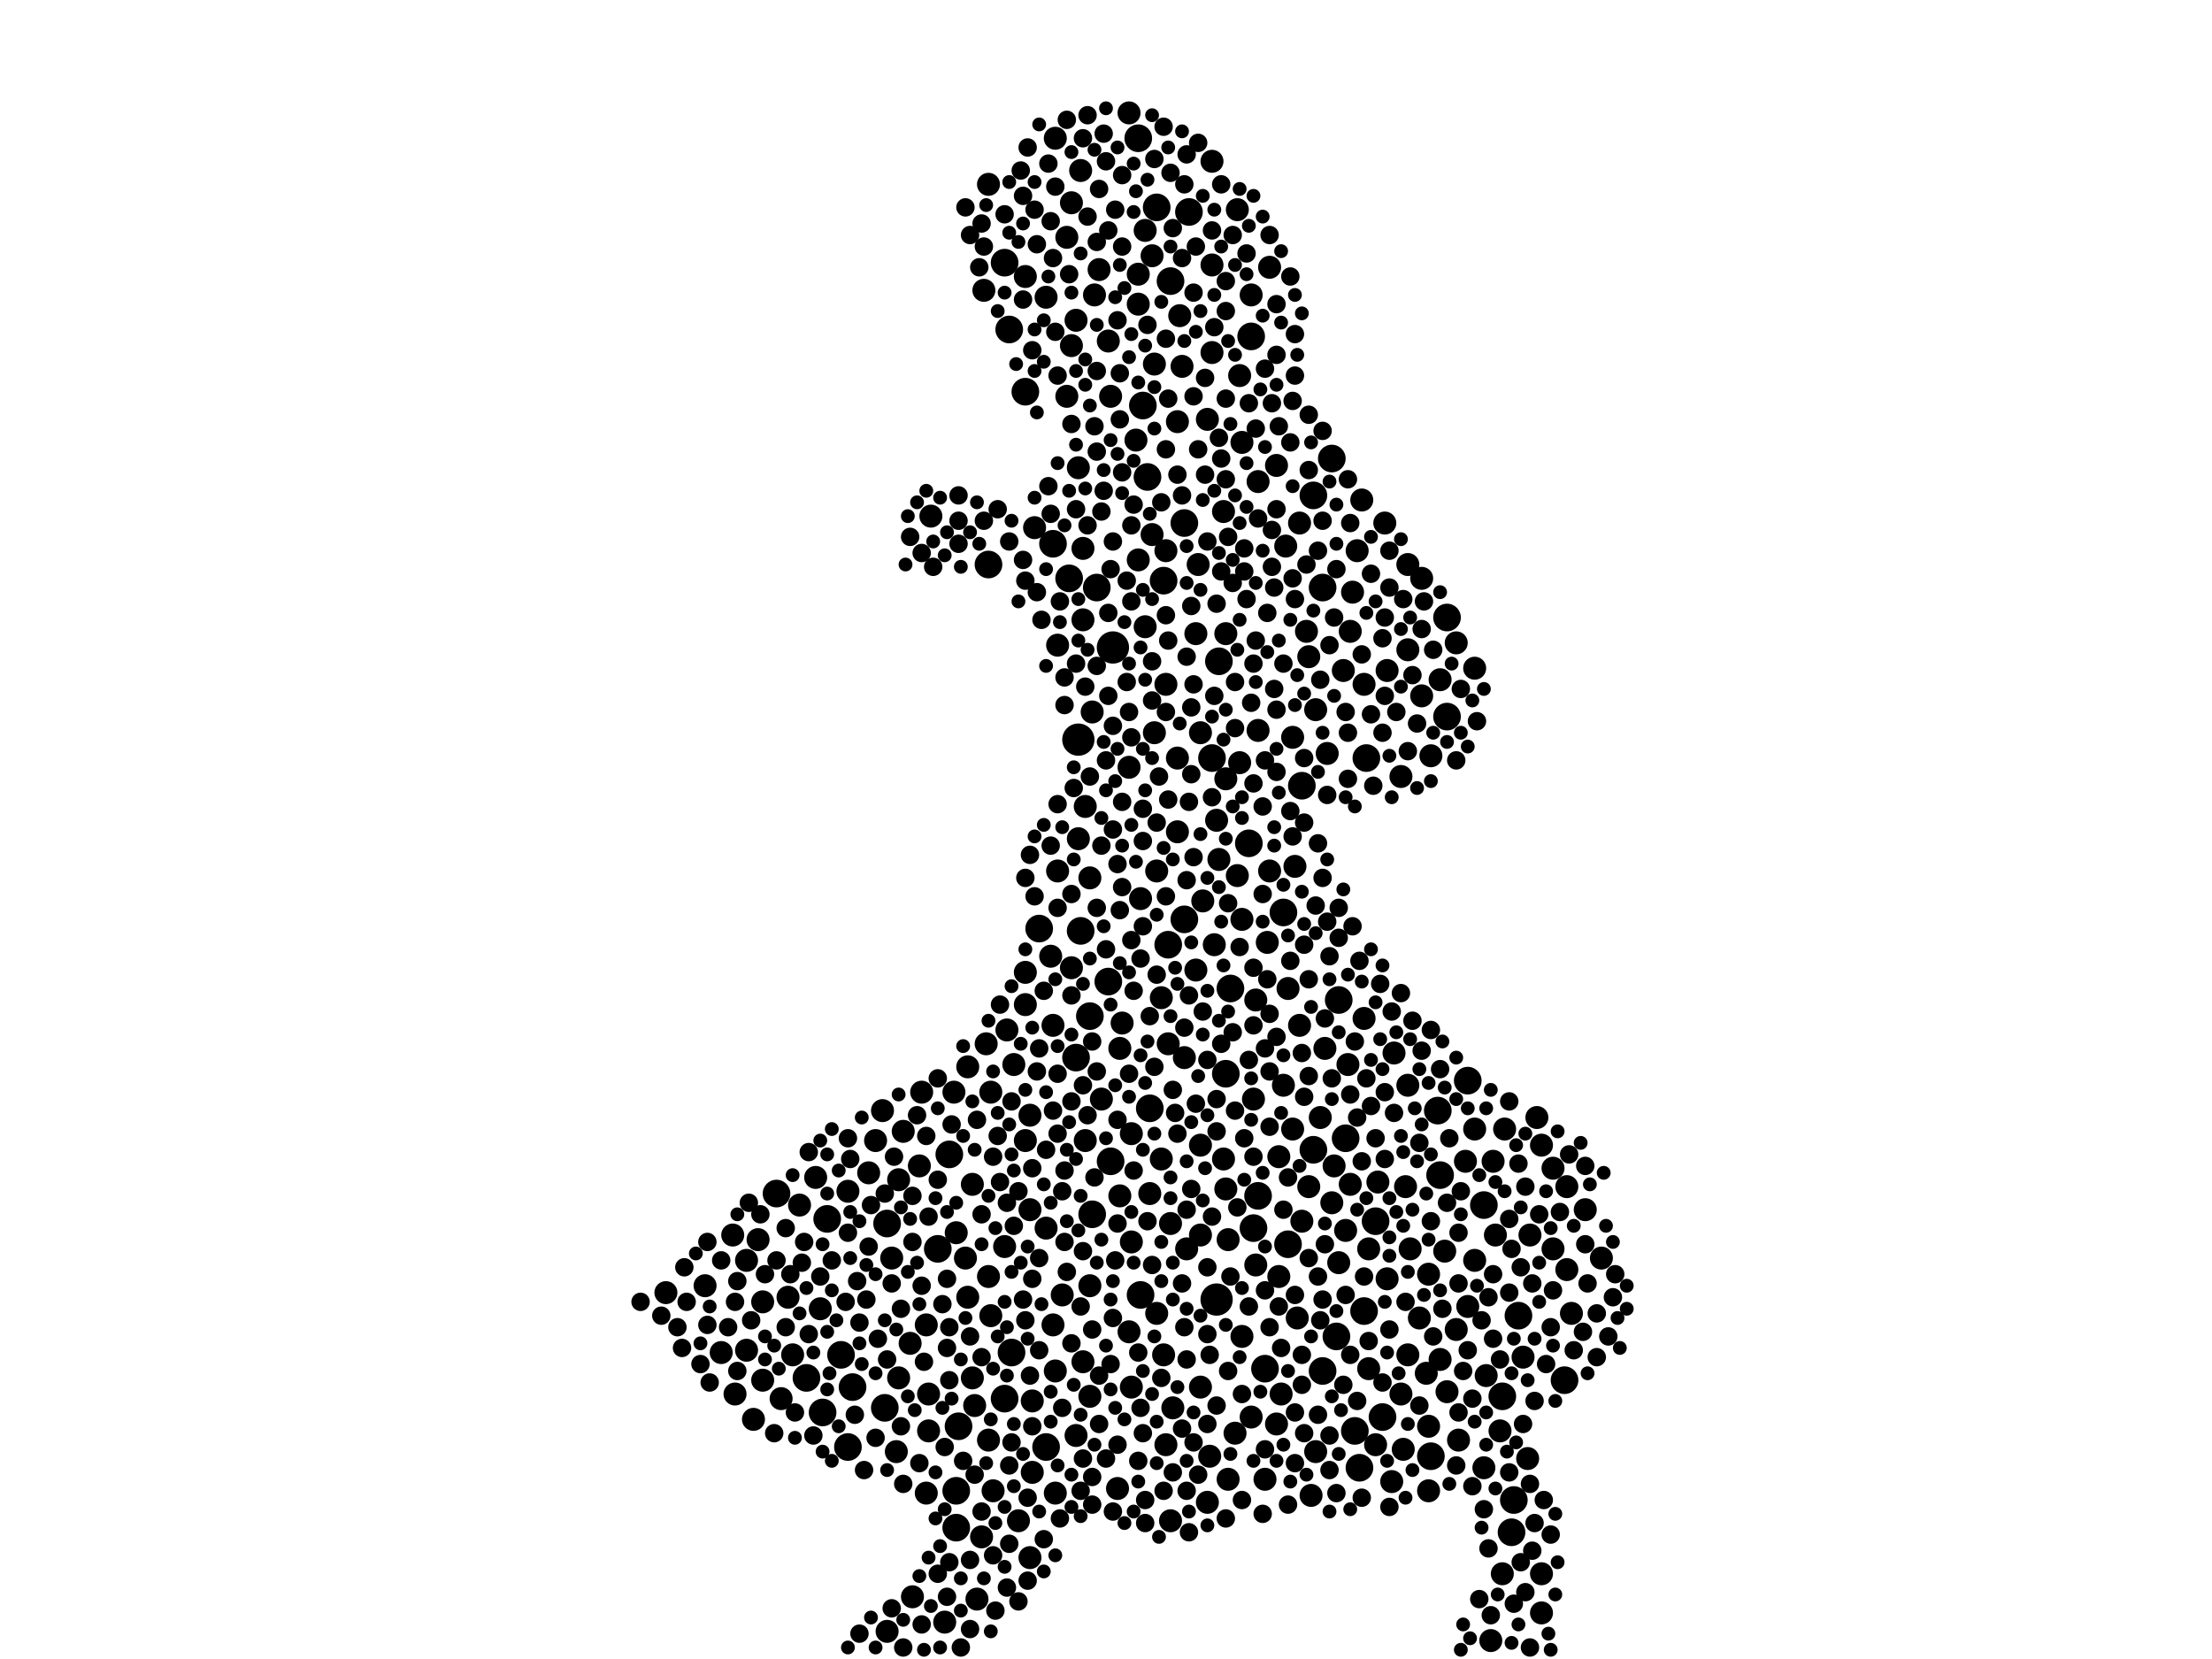 <?xml version="1.0" encoding="utf-8"?>
<svg xmlns="http://www.w3.org/2000/svg"
     xmlns:xlink="http://www.w3.org/1999/xlink" width="1920" height="1440" >

            <defs>
            <style type="text/css"><![CDATA[
circle {stroke: none;}
.c0 {fill: #000000;}
]]></style>
            </defs>
<rect x="0" y="0" width="1920" height="1440" fill="white"/>
<circle cx="936" cy="642" r="14" class="c0"/>
<circle cx="966" cy="562" r="14" class="c0"/>
<circle cx="1056" cy="1128" r="14" class="c0"/>
<circle cx="770" cy="1062" r="12" class="c0"/>
<circle cx="1148" cy="510" r="12" class="c0"/>
<circle cx="714" cy="1226" r="12" class="c0"/>
<circle cx="948" cy="1054" r="12" class="c0"/>
<circle cx="1028" cy="798" r="12" class="c0"/>
<circle cx="946" cy="882" r="12" class="c0"/>
<circle cx="1148" cy="1190" r="12" class="c0"/>
<circle cx="1162" cy="868" r="12" class="c0"/>
<circle cx="736" cy="1256" r="12" class="c0"/>
<circle cx="902" cy="806" r="12" class="c0"/>
<circle cx="1176" cy="1242" r="12" class="c0"/>
<circle cx="1358" cy="1198" r="12" class="c0"/>
<circle cx="1242" cy="1264" r="12" class="c0"/>
<circle cx="908" cy="1256" r="12" class="c0"/>
<circle cx="1086" cy="292" r="12" class="c0"/>
<circle cx="1028" cy="454" r="12" class="c0"/>
<circle cx="730" cy="1176" r="12" class="c0"/>
<circle cx="1318" cy="1142" r="12" class="c0"/>
<circle cx="872" cy="228" r="12" class="c0"/>
<circle cx="1194" cy="1060" r="12" class="c0"/>
<circle cx="1092" cy="1038" r="12" class="c0"/>
<circle cx="1010" cy="504" r="12" class="c0"/>
<circle cx="830" cy="1294" r="12" class="c0"/>
<circle cx="998" cy="962" r="12" class="c0"/>
<circle cx="1256" cy="622" r="12" class="c0"/>
<circle cx="718" cy="1058" r="12" class="c0"/>
<circle cx="914" cy="472" r="12" class="c0"/>
<circle cx="1312" cy="1330" r="12" class="c0"/>
<circle cx="740" cy="1204" r="12" class="c0"/>
<circle cx="890" cy="340" r="12" class="c0"/>
<circle cx="1058" cy="574" r="12" class="c0"/>
<circle cx="990" cy="1124" r="12" class="c0"/>
<circle cx="1186" cy="658" r="12" class="c0"/>
<circle cx="1168" cy="988" r="12" class="c0"/>
<circle cx="952" cy="510" r="12" class="c0"/>
<circle cx="830" cy="1326" r="12" class="c0"/>
<circle cx="1114" cy="792" r="12" class="c0"/>
<circle cx="1288" cy="1046" r="12" class="c0"/>
<circle cx="1140" cy="430" r="12" class="c0"/>
<circle cx="1256" cy="536" r="12" class="c0"/>
<circle cx="1032" cy="184" r="12" class="c0"/>
<circle cx="1084" cy="732" r="12" class="c0"/>
<circle cx="1014" cy="820" r="12" class="c0"/>
<circle cx="1250" cy="1020" r="12" class="c0"/>
<circle cx="1068" cy="858" r="12" class="c0"/>
<circle cx="674" cy="1036" r="12" class="c0"/>
<circle cx="1088" cy="1066" r="12" class="c0"/>
<circle cx="996" cy="414" r="12" class="c0"/>
<circle cx="1064" cy="932" r="12" class="c0"/>
<circle cx="1118" cy="1080" r="12" class="c0"/>
<circle cx="934" cy="918" r="12" class="c0"/>
<circle cx="814" cy="1084" r="12" class="c0"/>
<circle cx="1160" cy="1160" r="12" class="c0"/>
<circle cx="1274" cy="938" r="12" class="c0"/>
<circle cx="1200" cy="1230" r="12" class="c0"/>
<circle cx="1016" cy="244" r="12" class="c0"/>
<circle cx="1180" cy="1274" r="12" class="c0"/>
<circle cx="876" cy="286" r="12" class="c0"/>
<circle cx="1004" cy="180" r="12" class="c0"/>
<circle cx="928" cy="502" r="12" class="c0"/>
<circle cx="938" cy="808" r="12" class="c0"/>
<circle cx="1314" cy="1302" r="12" class="c0"/>
<circle cx="700" cy="1196" r="12" class="c0"/>
<circle cx="824" cy="1002" r="12" class="c0"/>
<circle cx="1098" cy="1188" r="12" class="c0"/>
<circle cx="832" cy="1238" r="12" class="c0"/>
<circle cx="1156" cy="398" r="12" class="c0"/>
<circle cx="1248" cy="964" r="12" class="c0"/>
<circle cx="964" cy="1008" r="12" class="c0"/>
<circle cx="1130" cy="682" r="12" class="c0"/>
<circle cx="1052" cy="658" r="12" class="c0"/>
<circle cx="992" cy="352" r="12" class="c0"/>
<circle cx="988" cy="120" r="12" class="c0"/>
<circle cx="1304" cy="1212" r="12" class="c0"/>
<circle cx="1184" cy="1138" r="12" class="c0"/>
<circle cx="878" cy="1174" r="12" class="c0"/>
<circle cx="962" cy="852" r="12" class="c0"/>
<circle cx="858" cy="490" r="12" class="c0"/>
<circle cx="1140" cy="998" r="12" class="c0"/>
<circle cx="768" cy="1222" r="12" class="c0"/>
<circle cx="872" cy="1214" r="12" class="c0"/>
<circle cx="1044" cy="782" r="10" class="c0"/>
<circle cx="1274" cy="1134" r="10" class="c0"/>
<circle cx="1064" cy="550" r="10" class="c0"/>
<circle cx="948" cy="618" r="10" class="c0"/>
<circle cx="1210" cy="914" r="10" class="c0"/>
<circle cx="956" cy="954" r="10" class="c0"/>
<circle cx="854" cy="252" r="10" class="c0"/>
<circle cx="1098" cy="1284" r="10" class="c0"/>
<circle cx="800" cy="948" r="10" class="c0"/>
<circle cx="942" cy="700" r="10" class="c0"/>
<circle cx="1156" cy="1044" r="10" class="c0"/>
<circle cx="1008" cy="1006" r="10" class="c0"/>
<circle cx="1222" cy="942" r="10" class="c0"/>
<circle cx="1146" cy="970" r="10" class="c0"/>
<circle cx="1298" cy="1072" r="10" class="c0"/>
<circle cx="648" cy="1094" r="10" class="c0"/>
<circle cx="1064" cy="676" r="10" class="c0"/>
<circle cx="1302" cy="1242" r="10" class="c0"/>
<circle cx="896" cy="1278" r="10" class="c0"/>
<circle cx="1058" cy="746" r="10" class="c0"/>
<circle cx="1092" cy="418" r="10" class="c0"/>
<circle cx="926" cy="344" r="10" class="c0"/>
<circle cx="1126" cy="1144" r="10" class="c0"/>
<circle cx="980" cy="1156" r="10" class="c0"/>
<circle cx="890" cy="844" r="10" class="c0"/>
<circle cx="1150" cy="910" r="10" class="c0"/>
<circle cx="926" cy="206" r="10" class="c0"/>
<circle cx="1078" cy="384" r="10" class="c0"/>
<circle cx="890" cy="990" r="10" class="c0"/>
<circle cx="1042" cy="994" r="10" class="c0"/>
<circle cx="858" cy="1250" r="10" class="c0"/>
<circle cx="1158" cy="1012" r="10" class="c0"/>
<circle cx="862" cy="1294" r="10" class="c0"/>
<circle cx="820" cy="1408" r="10" class="c0"/>
<circle cx="1142" cy="1260" r="10" class="c0"/>
<circle cx="1264" cy="1154" r="10" class="c0"/>
<circle cx="860" cy="1142" r="10" class="c0"/>
<circle cx="662" cy="1198" r="10" class="c0"/>
<circle cx="1066" cy="1284" r="10" class="c0"/>
<circle cx="940" cy="1182" r="10" class="c0"/>
<circle cx="942" cy="990" r="10" class="c0"/>
<circle cx="1334" cy="970" r="10" class="c0"/>
<circle cx="890" cy="872" r="10" class="c0"/>
<circle cx="1112" cy="1210" r="10" class="c0"/>
<circle cx="1110" cy="1108" r="10" class="c0"/>
<circle cx="1076" cy="662" r="10" class="c0"/>
<circle cx="662" cy="1130" r="10" class="c0"/>
<circle cx="1056" cy="712" r="10" class="c0"/>
<circle cx="908" cy="258" r="10" class="c0"/>
<circle cx="1042" cy="1072" r="10" class="c0"/>
<circle cx="1086" cy="1230" r="10" class="c0"/>
<circle cx="736" cy="1034" r="10" class="c0"/>
<circle cx="1048" cy="1304" r="10" class="c0"/>
<circle cx="918" cy="756" r="10" class="c0"/>
<circle cx="1064" cy="1032" r="10" class="c0"/>
<circle cx="658" cy="1076" r="10" class="c0"/>
<circle cx="1108" cy="1236" r="10" class="c0"/>
<circle cx="1166" cy="582" r="10" class="c0"/>
<circle cx="982" cy="1204" r="10" class="c0"/>
<circle cx="916" cy="1296" r="10" class="c0"/>
<circle cx="1222" cy="564" r="10" class="c0"/>
<circle cx="780" cy="1196" r="10" class="c0"/>
<circle cx="1142" cy="616" r="10" class="c0"/>
<circle cx="1220" cy="1030" r="10" class="c0"/>
<circle cx="760" cy="990" r="10" class="c0"/>
<circle cx="1360" cy="1102" r="10" class="c0"/>
<circle cx="778" cy="1260" r="10" class="c0"/>
<circle cx="898" cy="458" r="10" class="c0"/>
<circle cx="940" cy="538" r="10" class="c0"/>
<circle cx="980" cy="98" r="10" class="c0"/>
<circle cx="1012" cy="1254" r="10" class="c0"/>
<circle cx="770" cy="1416" r="10" class="c0"/>
<circle cx="990" cy="780" r="10" class="c0"/>
<circle cx="828" cy="948" r="10" class="c0"/>
<circle cx="1022" cy="658" r="10" class="c0"/>
<circle cx="844" cy="1028" r="10" class="c0"/>
<circle cx="860" cy="948" r="10" class="c0"/>
<circle cx="986" cy="382" r="10" class="c0"/>
<circle cx="1322" cy="1178" r="10" class="c0"/>
<circle cx="938" cy="148" r="10" class="c0"/>
<circle cx="780" cy="1024" r="10" class="c0"/>
<circle cx="1086" cy="256" r="10" class="c0"/>
<circle cx="1280" cy="980" r="10" class="c0"/>
<circle cx="884" cy="1320" r="10" class="c0"/>
<circle cx="626" cy="1174" r="10" class="c0"/>
<circle cx="1364" cy="1140" r="10" class="c0"/>
<circle cx="708" cy="1022" r="10" class="c0"/>
<circle cx="1114" cy="942" r="10" class="c0"/>
<circle cx="930" cy="300" r="10" class="c0"/>
<circle cx="1326" cy="1266" r="10" class="c0"/>
<circle cx="1376" cy="1050" r="10" class="c0"/>
<circle cx="1184" cy="594" r="10" class="c0"/>
<circle cx="1038" cy="842" r="10" class="c0"/>
<circle cx="890" cy="240" r="10" class="c0"/>
<circle cx="678" cy="1214" r="10" class="c0"/>
<circle cx="1092" cy="634" r="10" class="c0"/>
<circle cx="1348" cy="1014" r="10" class="c0"/>
<circle cx="1250" cy="590" r="10" class="c0"/>
<circle cx="838" cy="1092" r="10" class="c0"/>
<circle cx="1296" cy="1008" r="10" class="c0"/>
<circle cx="1288" cy="1274" r="10" class="c0"/>
<circle cx="1026" cy="318" r="10" class="c0"/>
<circle cx="1264" cy="558" r="10" class="c0"/>
<circle cx="1360" cy="1030" r="10" class="c0"/>
<circle cx="1328" cy="1072" r="10" class="c0"/>
<circle cx="1280" cy="580" r="10" class="c0"/>
<circle cx="940" cy="476" r="10" class="c0"/>
<circle cx="1022" cy="366" r="10" class="c0"/>
<circle cx="1136" cy="1030" r="10" class="c0"/>
<circle cx="1204" cy="582" r="10" class="c0"/>
<circle cx="930" cy="176" r="10" class="c0"/>
<circle cx="578" cy="1122" r="10" class="c0"/>
<circle cx="792" cy="1386" r="10" class="c0"/>
<circle cx="1204" cy="1110" r="10" class="c0"/>
<circle cx="916" cy="1190" r="10" class="c0"/>
<circle cx="1078" cy="798" r="10" class="c0"/>
<circle cx="962" cy="296" r="10" class="c0"/>
<circle cx="774" cy="1092" r="10" class="c0"/>
<circle cx="840" cy="926" r="10" class="c0"/>
<circle cx="1028" cy="918" r="10" class="c0"/>
<circle cx="1016" cy="1062" r="10" class="c0"/>
<circle cx="694" cy="1046" r="10" class="c0"/>
<circle cx="1218" cy="1258" r="10" class="c0"/>
<circle cx="852" cy="1334" r="10" class="c0"/>
<circle cx="1078" cy="1160" r="10" class="c0"/>
<circle cx="1266" cy="1250" r="10" class="c0"/>
<circle cx="1012" cy="594" r="10" class="c0"/>
<circle cx="858" cy="1108" r="10" class="c0"/>
<circle cx="1178" cy="478" r="10" class="c0"/>
<circle cx="840" cy="1126" r="10" class="c0"/>
<circle cx="954" cy="234" r="10" class="c0"/>
<circle cx="1022" cy="722" r="10" class="c0"/>
<circle cx="914" cy="890" r="10" class="c0"/>
<circle cx="946" cy="1116" r="10" class="c0"/>
<circle cx="1338" cy="1400" r="10" class="c0"/>
<circle cx="798" cy="1012" r="10" class="c0"/>
<circle cx="1304" cy="1366" r="10" class="c0"/>
<circle cx="1216" cy="1210" r="10" class="c0"/>
<circle cx="1002" cy="636" r="10" class="c0"/>
<circle cx="1004" cy="1140" r="10" class="c0"/>
<circle cx="1118" cy="858" r="10" class="c0"/>
<circle cx="688" cy="1176" r="10" class="c0"/>
<circle cx="754" cy="1018" r="10" class="c0"/>
<circle cx="1222" cy="1176" r="10" class="c0"/>
<circle cx="1188" cy="1084" r="10" class="c0"/>
<circle cx="994" cy="200" r="10" class="c0"/>
<circle cx="934" cy="1246" r="10" class="c0"/>
<circle cx="1116" cy="474" r="10" class="c0"/>
<circle cx="1224" cy="1084" r="10" class="c0"/>
<circle cx="930" cy="840" r="10" class="c0"/>
<circle cx="1018" cy="1222" r="10" class="c0"/>
<circle cx="808" cy="448" r="10" class="c0"/>
<circle cx="844" cy="1196" r="10" class="c0"/>
<circle cx="1348" cy="1084" r="10" class="c0"/>
<circle cx="936" cy="406" r="10" class="c0"/>
<circle cx="946" cy="762" r="10" class="c0"/>
<circle cx="988" cy="238" r="10" class="c0"/>
<circle cx="1000" cy="464" r="10" class="c0"/>
<circle cx="880" cy="924" r="10" class="c0"/>
<circle cx="972" cy="910" r="10" class="c0"/>
<circle cx="1052" cy="306" r="10" class="c0"/>
<circle cx="1052" cy="230" r="10" class="c0"/>
<circle cx="806" cy="1210" r="10" class="c0"/>
<circle cx="1066" cy="1076" r="10" class="c0"/>
<circle cx="1122" cy="640" r="10" class="c0"/>
<circle cx="894" cy="1050" r="10" class="c0"/>
<circle cx="1162" cy="1096" r="10" class="c0"/>
<circle cx="804" cy="1296" r="10" class="c0"/>
<circle cx="1008" cy="866" r="10" class="c0"/>
<circle cx="1290" cy="1194" r="10" class="c0"/>
<circle cx="1048" cy="364" r="10" class="c0"/>
<circle cx="894" cy="1352" r="10" class="c0"/>
<circle cx="982" cy="1078" r="10" class="c0"/>
<circle cx="712" cy="1136" r="10" class="c0"/>
<circle cx="964" cy="344" r="10" class="c0"/>
<circle cx="806" cy="1242" r="10" class="c0"/>
<circle cx="972" cy="1038" r="10" class="c0"/>
<circle cx="1024" cy="274" r="10" class="c0"/>
<circle cx="970" cy="1292" r="10" class="c0"/>
<circle cx="988" cy="486" r="10" class="c0"/>
<circle cx="1238" cy="1192" r="10" class="c0"/>
<circle cx="1196" cy="1026" r="10" class="c0"/>
<circle cx="848" cy="1388" r="10" class="c0"/>
<circle cx="1138" cy="1298" r="10" class="c0"/>
<circle cx="1174" cy="514" r="10" class="c0"/>
<circle cx="1184" cy="884" r="10" class="c0"/>
<circle cx="684" cy="1126" r="10" class="c0"/>
<circle cx="934" cy="278" r="10" class="c0"/>
<circle cx="1338" cy="1366" r="10" class="c0"/>
<circle cx="1030" cy="1084" r="10" class="c0"/>
<circle cx="846" cy="1220" r="10" class="c0"/>
<circle cx="874" cy="894" r="10" class="c0"/>
<circle cx="1088" cy="954" r="10" class="c0"/>
<circle cx="1128" cy="454" r="10" class="c0"/>
<circle cx="1202" cy="454" r="10" class="c0"/>
<circle cx="1090" cy="868" r="10" class="c0"/>
<circle cx="1240" cy="1294" r="10" class="c0"/>
<circle cx="896" cy="1216" r="10" class="c0"/>
<circle cx="1108" cy="404" r="10" class="c0"/>
<circle cx="638" cy="1210" r="10" class="c0"/>
<circle cx="1272" cy="1008" r="10" class="c0"/>
<circle cx="1042" cy="636" r="10" class="c0"/>
<circle cx="1134" cy="548" r="10" class="c0"/>
<circle cx="1050" cy="1264" r="10" class="c0"/>
<circle cx="858" cy="160" r="10" class="c0"/>
<circle cx="1152" cy="654" r="10" class="c0"/>
<circle cx="1074" cy="760" r="10" class="c0"/>
<circle cx="1000" cy="222" r="10" class="c0"/>
<circle cx="1012" cy="478" r="10" class="c0"/>
<circle cx="950" cy="256" r="10" class="c0"/>
<circle cx="1074" cy="182" r="10" class="c0"/>
<circle cx="612" cy="1116" r="10" class="c0"/>
<circle cx="1188" cy="1188" r="10" class="c0"/>
<circle cx="1240" cy="1106" r="10" class="c0"/>
<circle cx="766" cy="964" r="10" class="c0"/>
<circle cx="872" cy="1082" r="10" class="c0"/>
<circle cx="1216" cy="674" r="10" class="c0"/>
<circle cx="914" cy="1150" r="10" class="c0"/>
<circle cx="804" cy="1150" r="10" class="c0"/>
<circle cx="1136" cy="570" r="10" class="c0"/>
<circle cx="1130" cy="1060" r="10" class="c0"/>
<circle cx="1076" cy="326" r="10" class="c0"/>
<circle cx="1250" cy="1180" r="10" class="c0"/>
<circle cx="654" cy="1232" r="10" class="c0"/>
<circle cx="1306" cy="980" r="10" class="c0"/>
<circle cx="1338" cy="994" r="10" class="c0"/>
<circle cx="908" cy="1066" r="10" class="c0"/>
<circle cx="974" cy="888" r="10" class="c0"/>
<circle cx="994" cy="544" r="10" class="c0"/>
<circle cx="982" cy="984" r="10" class="c0"/>
<circle cx="988" cy="264" r="10" class="c0"/>
<circle cx="1040" cy="490" r="10" class="c0"/>
<circle cx="1280" cy="1094" r="10" class="c0"/>
<circle cx="1208" cy="1286" r="10" class="c0"/>
<circle cx="1042" cy="1204" r="10" class="c0"/>
<circle cx="998" cy="1036" r="10" class="c0"/>
<circle cx="1062" cy="444" r="10" class="c0"/>
<circle cx="784" cy="982" r="10" class="c0"/>
<circle cx="648" cy="1172" r="10" class="c0"/>
<circle cx="1072" cy="1244" r="10" class="c0"/>
<circle cx="790" cy="1166" r="10" class="c0"/>
<circle cx="1172" cy="1028" r="10" class="c0"/>
<circle cx="1052" cy="140" r="10" class="c0"/>
<circle cx="1242" cy="656" r="10" class="c0"/>
<circle cx="918" cy="560" r="10" class="c0"/>
<circle cx="1100" cy="818" r="10" class="c0"/>
<circle cx="1234" cy="502" r="10" class="c0"/>
<circle cx="1168" cy="1068" r="10" class="c0"/>
<circle cx="1062" cy="1006" r="10" class="c0"/>
<circle cx="1124" cy="752" r="10" class="c0"/>
<circle cx="1256" cy="1208" r="10" class="c0"/>
<circle cx="1004" cy="756" r="10" class="c0"/>
<circle cx="1016" cy="1320" r="10" class="c0"/>
<circle cx="830" cy="1070" r="10" class="c0"/>
<circle cx="1390" cy="1092" r="10" class="c0"/>
<circle cx="936" cy="728" r="10" class="c0"/>
<circle cx="1240" cy="1238" r="10" class="c0"/>
<circle cx="916" cy="120" r="10" class="c0"/>
<circle cx="1110" cy="1004" r="10" class="c0"/>
<circle cx="912" cy="830" r="10" class="c0"/>
<circle cx="1232" cy="1144" r="10" class="c0"/>
<circle cx="856" cy="906" r="10" class="c0"/>
<circle cx="1172" cy="548" r="10" class="c0"/>
<circle cx="1254" cy="1086" r="10" class="c0"/>
<circle cx="1038" cy="550" r="10" class="c0"/>
<circle cx="1102" cy="232" r="10" class="c0"/>
<circle cx="1054" cy="820" r="10" class="c0"/>
<circle cx="1182" cy="434" r="10" class="c0"/>
<circle cx="946" cy="1212" r="10" class="c0"/>
<circle cx="1128" cy="890" r="10" class="c0"/>
<circle cx="922" cy="1124" r="10" class="c0"/>
<circle cx="1194" cy="1254" r="10" class="c0"/>
<circle cx="1122" cy="980" r="10" class="c0"/>
<circle cx="1170" cy="924" r="10" class="c0"/>
<circle cx="894" cy="968" r="10" class="c0"/>
<circle cx="1014" cy="906" r="10" class="c0"/>
<circle cx="1102" cy="756" r="10" class="c0"/>
<circle cx="1234" cy="604" r="10" class="c0"/>
<circle cx="1090" cy="1098" r="10" class="c0"/>
<circle cx="1222" cy="490" r="10" class="c0"/>
<circle cx="1002" cy="316" r="10" class="c0"/>
<circle cx="980" cy="666" r="10" class="c0"/>
<circle cx="1294" cy="1424" r="10" class="c0"/>
<circle cx="1010" cy="1176" r="10" class="c0"/>
<circle cx="636" cy="1072" r="10" class="c0"/>
<circle cx="954" cy="164" r="8" class="c0"/>
<circle cx="736" cy="988" r="8" class="c0"/>
<circle cx="746" cy="1148" r="8" class="c0"/>
<circle cx="1036" cy="254" r="8" class="c0"/>
<circle cx="814" cy="1366" r="8" class="c0"/>
<circle cx="640" cy="1112" r="8" class="c0"/>
<circle cx="900" cy="514" r="8" class="c0"/>
<circle cx="1088" cy="890" r="8" class="c0"/>
<circle cx="1144" cy="478" r="8" class="c0"/>
<circle cx="832" cy="472" r="8" class="c0"/>
<circle cx="746" cy="1418" r="8" class="c0"/>
<circle cx="904" cy="538" r="8" class="c0"/>
<circle cx="1178" cy="1216" r="8" class="c0"/>
<circle cx="1054" cy="284" r="8" class="c0"/>
<circle cx="736" cy="1070" r="8" class="c0"/>
<circle cx="1026" cy="1114" r="8" class="c0"/>
<circle cx="1078" cy="1210" r="8" class="c0"/>
<circle cx="1056" cy="524" r="8" class="c0"/>
<circle cx="1124" cy="520" r="8" class="c0"/>
<circle cx="696" cy="1096" r="8" class="c0"/>
<circle cx="1182" cy="1008" r="8" class="c0"/>
<circle cx="1052" cy="692" r="8" class="c0"/>
<circle cx="1004" cy="714" r="8" class="c0"/>
<circle cx="1028" cy="1152" r="8" class="c0"/>
<circle cx="1154" cy="830" r="8" class="c0"/>
<circle cx="722" cy="1094" r="8" class="c0"/>
<circle cx="896" cy="304" r="8" class="c0"/>
<circle cx="1172" cy="950" r="8" class="c0"/>
<circle cx="902" cy="1172" r="8" class="c0"/>
<circle cx="982" cy="816" r="8" class="c0"/>
<circle cx="1374" cy="1156" r="8" class="c0"/>
<circle cx="1202" cy="1006" r="8" class="c0"/>
<circle cx="1346" cy="1332" r="8" class="c0"/>
<circle cx="1088" cy="840" r="8" class="c0"/>
<circle cx="892" cy="1372" r="8" class="c0"/>
<circle cx="1054" cy="604" r="8" class="c0"/>
<circle cx="1284" cy="1388" r="8" class="c0"/>
<circle cx="862" cy="1004" r="8" class="c0"/>
<circle cx="1176" cy="904" r="8" class="c0"/>
<circle cx="1032" cy="864" r="8" class="c0"/>
<circle cx="942" cy="596" r="8" class="c0"/>
<circle cx="944" cy="100" r="8" class="c0"/>
<circle cx="1002" cy="926" r="8" class="c0"/>
<circle cx="1072" cy="632" r="8" class="c0"/>
<circle cx="838" cy="180" r="8" class="c0"/>
<circle cx="958" cy="426" r="8" class="c0"/>
<circle cx="932" cy="684" r="8" class="c0"/>
<circle cx="884" cy="1034" r="8" class="c0"/>
<circle cx="1132" cy="1244" r="8" class="c0"/>
<circle cx="762" cy="1162" r="8" class="c0"/>
<circle cx="1098" cy="910" r="8" class="c0"/>
<circle cx="824" cy="1152" r="8" class="c0"/>
<circle cx="800" cy="1116" r="8" class="c0"/>
<circle cx="800" cy="1410" r="8" class="c0"/>
<circle cx="992" cy="702" r="8" class="c0"/>
<circle cx="1120" cy="834" r="8" class="c0"/>
<circle cx="1018" cy="198" r="8" class="c0"/>
<circle cx="930" cy="864" r="8" class="c0"/>
<circle cx="912" cy="446" r="8" class="c0"/>
<circle cx="990" cy="1222" r="8" class="c0"/>
<circle cx="952" cy="322" r="8" class="c0"/>
<circle cx="614" cy="1078" r="8" class="c0"/>
<circle cx="1124" cy="1270" r="8" class="c0"/>
<circle cx="1346" cy="1152" r="8" class="c0"/>
<circle cx="902" cy="910" r="8" class="c0"/>
<circle cx="974" cy="214" r="8" class="c0"/>
<circle cx="902" cy="1092" r="8" class="c0"/>
<circle cx="1108" cy="442" r="8" class="c0"/>
<circle cx="1082" cy="220" r="8" class="c0"/>
<circle cx="1002" cy="138" r="8" class="c0"/>
<circle cx="592" cy="1170" r="8" class="c0"/>
<circle cx="874" cy="1378" r="8" class="c0"/>
<circle cx="798" cy="1270" r="8" class="c0"/>
<circle cx="910" cy="142" r="8" class="c0"/>
<circle cx="1148" cy="762" r="8" class="c0"/>
<circle cx="1136" cy="360" r="8" class="c0"/>
<circle cx="1072" cy="964" r="8" class="c0"/>
<circle cx="988" cy="1268" r="8" class="c0"/>
<circle cx="1066" cy="1190" r="8" class="c0"/>
<circle cx="1396" cy="1160" r="8" class="c0"/>
<circle cx="1130" cy="1176" r="8" class="c0"/>
<circle cx="1046" cy="328" r="8" class="c0"/>
<circle cx="818" cy="1132" r="8" class="c0"/>
<circle cx="1218" cy="520" r="8" class="c0"/>
<circle cx="1120" cy="240" r="8" class="c0"/>
<circle cx="1170" cy="636" r="8" class="c0"/>
<circle cx="1332" cy="1216" r="8" class="c0"/>
<circle cx="920" cy="1318" r="8" class="c0"/>
<circle cx="866" cy="442" r="8" class="c0"/>
<circle cx="946" cy="674" r="8" class="c0"/>
<circle cx="734" cy="1130" r="8" class="c0"/>
<circle cx="1056" cy="1220" r="8" class="c0"/>
<circle cx="898" cy="778" r="8" class="c0"/>
<circle cx="1266" cy="1114" r="8" class="c0"/>
<circle cx="1342" cy="1184" r="8" class="c0"/>
<circle cx="896" cy="1110" r="8" class="c0"/>
<circle cx="1080" cy="476" r="8" class="c0"/>
<circle cx="918" cy="788" r="8" class="c0"/>
<circle cx="1194" cy="988" r="8" class="c0"/>
<circle cx="852" cy="1054" r="8" class="c0"/>
<circle cx="1206" cy="510" r="8" class="c0"/>
<circle cx="824" cy="1356" r="8" class="c0"/>
<circle cx="1088" cy="576" r="8" class="c0"/>
<circle cx="966" cy="1144" r="8" class="c0"/>
<circle cx="1144" cy="1108" r="8" class="c0"/>
<circle cx="1136" cy="1092" r="8" class="c0"/>
<circle cx="632" cy="1152" r="8" class="c0"/>
<circle cx="1018" cy="946" r="8" class="c0"/>
<circle cx="1060" cy="906" r="8" class="c0"/>
<circle cx="1190" cy="960" r="8" class="c0"/>
<circle cx="1172" cy="454" r="8" class="c0"/>
<circle cx="980" cy="932" r="8" class="c0"/>
<circle cx="1036" cy="744" r="8" class="c0"/>
<circle cx="1118" cy="1306" r="8" class="c0"/>
<circle cx="888" cy="170" r="8" class="c0"/>
<circle cx="924" cy="1016" r="8" class="c0"/>
<circle cx="894" cy="742" r="8" class="c0"/>
<circle cx="984" cy="860" r="8" class="c0"/>
<circle cx="916" cy="288" r="8" class="c0"/>
<circle cx="1012" cy="294" r="8" class="c0"/>
<circle cx="854" cy="452" r="8" class="c0"/>
<circle cx="930" cy="956" r="8" class="c0"/>
<circle cx="1030" cy="764" r="8" class="c0"/>
<circle cx="974" cy="152" r="8" class="c0"/>
<circle cx="1030" cy="134" r="8" class="c0"/>
<circle cx="1072" cy="592" r="8" class="c0"/>
<circle cx="1168" cy="1124" r="8" class="c0"/>
<circle cx="994" cy="1322" r="8" class="c0"/>
<circle cx="614" cy="1150" r="8" class="c0"/>
<circle cx="852" cy="194" r="8" class="c0"/>
<circle cx="1070" cy="204" r="8" class="c0"/>
<circle cx="1100" cy="532" r="8" class="c0"/>
<circle cx="1310" cy="1122" r="8" class="c0"/>
<circle cx="1234" cy="546" r="8" class="c0"/>
<circle cx="888" cy="486" r="8" class="c0"/>
<circle cx="964" cy="1184" r="8" class="c0"/>
<circle cx="1040" cy="390" r="8" class="c0"/>
<circle cx="956" cy="734" r="8" class="c0"/>
<circle cx="1026" cy="430" r="8" class="c0"/>
<circle cx="1226" cy="886" r="8" class="c0"/>
<circle cx="1174" cy="804" r="8" class="c0"/>
<circle cx="848" cy="972" r="8" class="c0"/>
<circle cx="1136" cy="850" r="8" class="c0"/>
<circle cx="1192" cy="682" r="8" class="c0"/>
<circle cx="1122" cy="726" r="8" class="c0"/>
<circle cx="1328" cy="1430" r="8" class="c0"/>
<circle cx="1030" cy="570" r="8" class="c0"/>
<circle cx="820" cy="1256" r="8" class="c0"/>
<circle cx="1106" cy="598" r="8" class="c0"/>
<circle cx="1376" cy="1012" r="8" class="c0"/>
<circle cx="1322" cy="1236" r="8" class="c0"/>
<circle cx="1148" cy="374" r="8" class="c0"/>
<circle cx="974" cy="770" r="8" class="c0"/>
<circle cx="742" cy="1228" r="8" class="c0"/>
<circle cx="998" cy="882" r="8" class="c0"/>
<circle cx="1330" cy="1114" r="8" class="c0"/>
<circle cx="1114" cy="576" r="8" class="c0"/>
<circle cx="982" cy="456" r="8" class="c0"/>
<circle cx="1034" cy="526" r="8" class="c0"/>
<circle cx="1198" cy="854" r="8" class="c0"/>
<circle cx="1210" cy="966" r="8" class="c0"/>
<circle cx="852" cy="1178" r="8" class="c0"/>
<circle cx="1132" cy="820" r="8" class="c0"/>
<circle cx="1250" cy="928" r="8" class="c0"/>
<circle cx="982" cy="522" r="8" class="c0"/>
<circle cx="970" cy="1254" r="8" class="c0"/>
<circle cx="1144" cy="1228" r="8" class="c0"/>
<circle cx="1296" cy="1106" r="8" class="c0"/>
<circle cx="806" cy="1056" r="8" class="c0"/>
<circle cx="1366" cy="1172" r="8" class="c0"/>
<circle cx="774" cy="1396" r="8" class="c0"/>
<circle cx="924" cy="588" r="8" class="c0"/>
<circle cx="1132" cy="714" r="8" class="c0"/>
<circle cx="682" cy="1066" r="8" class="c0"/>
<circle cx="966" cy="630" r="8" class="c0"/>
<circle cx="952" cy="578" r="8" class="c0"/>
<circle cx="940" cy="120" r="8" class="c0"/>
<circle cx="1310" cy="1058" r="8" class="c0"/>
<circle cx="1242" cy="1060" r="8" class="c0"/>
<circle cx="1044" cy="878" r="8" class="c0"/>
<circle cx="1148" cy="452" r="8" class="c0"/>
<circle cx="928" cy="238" r="8" class="c0"/>
<circle cx="1026" cy="1240" r="8" class="c0"/>
<circle cx="1180" cy="834" r="8" class="c0"/>
<circle cx="802" cy="1182" r="8" class="c0"/>
<circle cx="1160" cy="1296" r="8" class="c0"/>
<circle cx="1098" cy="320" r="8" class="c0"/>
<circle cx="1114" cy="1050" r="8" class="c0"/>
<circle cx="1310" cy="956" r="8" class="c0"/>
<circle cx="1030" cy="1294" r="8" class="c0"/>
<circle cx="1000" cy="608" r="8" class="c0"/>
<circle cx="1202" cy="536" r="8" class="c0"/>
<circle cx="940" cy="1266" r="8" class="c0"/>
<circle cx="878" cy="1252" r="8" class="c0"/>
<circle cx="1092" cy="450" r="8" class="c0"/>
<circle cx="1318" cy="1010" r="8" class="c0"/>
<circle cx="970" cy="750" r="8" class="c0"/>
<circle cx="616" cy="1200" r="8" class="c0"/>
<circle cx="556" cy="1130" r="8" class="c0"/>
<circle cx="1084" cy="350" r="8" class="c0"/>
<circle cx="1120" cy="384" r="8" class="c0"/>
<circle cx="1086" cy="610" r="8" class="c0"/>
<circle cx="1400" cy="1126" r="8" class="c0"/>
<circle cx="1264" cy="660" r="8" class="c0"/>
<circle cx="712" cy="1108" r="8" class="c0"/>
<circle cx="1158" cy="536" r="8" class="c0"/>
<circle cx="966" cy="470" r="8" class="c0"/>
<circle cx="1088" cy="680" r="8" class="c0"/>
<circle cx="948" cy="1154" r="8" class="c0"/>
<circle cx="906" cy="860" r="8" class="c0"/>
<circle cx="966" cy="720" r="8" class="c0"/>
<circle cx="1170" cy="676" r="8" class="c0"/>
<circle cx="1084" cy="1134" r="8" class="c0"/>
<circle cx="1082" cy="520" r="8" class="c0"/>
<circle cx="960" cy="660" r="8" class="c0"/>
<circle cx="1206" cy="1308" r="8" class="c0"/>
<circle cx="1050" cy="1176" r="8" class="c0"/>
<circle cx="1048" cy="920" r="8" class="c0"/>
<circle cx="1354" cy="1052" r="8" class="c0"/>
<circle cx="934" cy="442" r="8" class="c0"/>
<circle cx="1014" cy="694" r="8" class="c0"/>
<circle cx="1034" cy="672" r="8" class="c0"/>
<circle cx="912" cy="734" r="8" class="c0"/>
<circle cx="1090" cy="556" r="8" class="c0"/>
<circle cx="926" cy="104" r="8" class="c0"/>
<circle cx="1112" cy="1170" r="8" class="c0"/>
<circle cx="1208" cy="878" r="8" class="c0"/>
<circle cx="1154" cy="560" r="8" class="c0"/>
<circle cx="1212" cy="618" r="8" class="c0"/>
<circle cx="1146" cy="1146" r="8" class="c0"/>
<circle cx="1000" cy="1098" r="8" class="c0"/>
<circle cx="1064" cy="346" r="8" class="c0"/>
<circle cx="964" cy="494" r="8" class="c0"/>
<circle cx="1060" cy="160" r="8" class="c0"/>
<circle cx="1320" cy="1100" r="8" class="c0"/>
<circle cx="754" cy="1082" r="8" class="c0"/>
<circle cx="1168" cy="618" r="8" class="c0"/>
<circle cx="1108" cy="670" r="8" class="c0"/>
<circle cx="1102" cy="204" r="8" class="c0"/>
<circle cx="1070" cy="506" r="8" class="c0"/>
<circle cx="1034" cy="614" r="8" class="c0"/>
<circle cx="956" cy="444" r="8" class="c0"/>
<circle cx="1064" cy="1318" r="8" class="c0"/>
<circle cx="706" cy="1246" r="8" class="c0"/>
<circle cx="760" cy="1248" r="8" class="c0"/>
<circle cx="1232" cy="992" r="8" class="c0"/>
<circle cx="702" cy="1158" r="8" class="c0"/>
<circle cx="978" cy="592" r="8" class="c0"/>
<circle cx="1220" cy="1130" r="8" class="c0"/>
<circle cx="980" cy="618" r="8" class="c0"/>
<circle cx="1046" cy="412" r="8" class="c0"/>
<circle cx="1124" cy="290" r="8" class="c0"/>
<circle cx="744" cy="1112" r="8" class="c0"/>
<circle cx="1152" cy="800" r="8" class="c0"/>
<circle cx="842" cy="1414" r="8" class="c0"/>
<circle cx="1150" cy="1080" r="8" class="c0"/>
<circle cx="1266" cy="1226" r="8" class="c0"/>
<circle cx="1242" cy="894" r="8" class="c0"/>
<circle cx="1288" cy="1310" r="8" class="c0"/>
<circle cx="1012" cy="534" r="8" class="c0"/>
<circle cx="804" cy="986" r="8" class="c0"/>
<circle cx="912" cy="192" r="8" class="c0"/>
<circle cx="814" cy="1024" r="8" class="c0"/>
<circle cx="1090" cy="372" r="8" class="c0"/>
<circle cx="900" cy="212" r="8" class="c0"/>
<circle cx="952" cy="392" r="8" class="c0"/>
<circle cx="1170" cy="416" r="8" class="c0"/>
<circle cx="1022" cy="984" r="8" class="c0"/>
<circle cx="790" cy="466" r="8" class="c0"/>
<circle cx="896" cy="1014" r="8" class="c0"/>
<circle cx="1064" cy="244" r="8" class="c0"/>
<circle cx="1006" cy="674" r="8" class="c0"/>
<circle cx="1004" cy="846" r="8" class="c0"/>
<circle cx="864" cy="1398" r="8" class="c0"/>
<circle cx="970" cy="278" r="8" class="c0"/>
<circle cx="1018" cy="1278" r="8" class="c0"/>
<circle cx="892" cy="128" r="8" class="c0"/>
<circle cx="836" cy="1268" r="8" class="c0"/>
<circle cx="842" cy="204" r="8" class="c0"/>
<circle cx="1296" cy="1162" r="8" class="c0"/>
<circle cx="940" cy="1086" r="8" class="c0"/>
<circle cx="992" cy="730" r="8" class="c0"/>
<circle cx="1166" cy="1202" r="8" class="c0"/>
<circle cx="1000" cy="574" r="8" class="c0"/>
<circle cx="992" cy="1244" r="8" class="c0"/>
<circle cx="888" cy="260" r="8" class="c0"/>
<circle cx="752" cy="1128" r="8" class="c0"/>
<circle cx="1266" cy="1070" r="8" class="c0"/>
<circle cx="1110" cy="370" r="8" class="c0"/>
<circle cx="1028" cy="160" r="8" class="c0"/>
<circle cx="822" cy="1170" r="8" class="c0"/>
<circle cx="1076" cy="822" r="8" class="c0"/>
<circle cx="862" cy="1350" r="8" class="c0"/>
<circle cx="974" cy="410" r="8" class="c0"/>
<circle cx="1314" cy="1392" r="8" class="c0"/>
<circle cx="970" cy="1062" r="8" class="c0"/>
<circle cx="984" cy="438" r="8" class="c0"/>
<circle cx="1186" cy="936" r="8" class="c0"/>
<circle cx="994" cy="1302" r="8" class="c0"/>
<circle cx="1030" cy="1180" r="8" class="c0"/>
<circle cx="1156" cy="936" r="8" class="c0"/>
<circle cx="1386" cy="1178" r="8" class="c0"/>
<circle cx="970" cy="972" r="8" class="c0"/>
<circle cx="1058" cy="380" r="8" class="c0"/>
<circle cx="652" cy="1146" r="8" class="c0"/>
<circle cx="962" cy="200" r="8" class="c0"/>
<circle cx="984" cy="1016" r="8" class="c0"/>
<circle cx="1130" cy="914" r="8" class="c0"/>
<circle cx="914" cy="224" r="8" class="c0"/>
<circle cx="1162" cy="814" r="8" class="c0"/>
<circle cx="1096" cy="1314" r="8" class="c0"/>
<circle cx="1102" cy="930" r="8" class="c0"/>
<circle cx="1036" cy="1252" r="8" class="c0"/>
<circle cx="952" cy="788" r="8" class="c0"/>
<circle cx="960" cy="1266" r="8" class="c0"/>
<circle cx="750" cy="1276" r="8" class="c0"/>
<circle cx="1108" cy="900" r="8" class="c0"/>
<circle cx="1188" cy="1164" r="8" class="c0"/>
<circle cx="922" cy="1222" r="8" class="c0"/>
<circle cx="784" cy="1288" r="8" class="c0"/>
<circle cx="1362" cy="1002" r="8" class="c0"/>
<circle cx="1256" cy="1044" r="8" class="c0"/>
<circle cx="1036" cy="594" r="8" class="c0"/>
<circle cx="966" cy="1312" r="8" class="c0"/>
<circle cx="1008" cy="436" r="8" class="c0"/>
<circle cx="960" cy="140" r="8" class="c0"/>
<circle cx="934" cy="576" r="8" class="c0"/>
<circle cx="890" cy="1146" r="8" class="c0"/>
<circle cx="1136" cy="408" r="8" class="c0"/>
<circle cx="822" cy="1386" r="8" class="c0"/>
<circle cx="850" cy="232" r="8" class="c0"/>
<circle cx="792" cy="1038" r="8" class="c0"/>
<circle cx="876" cy="470" r="8" class="c0"/>
<circle cx="660" cy="1054" r="8" class="c0"/>
<circle cx="1386" cy="1140" r="8" class="c0"/>
<circle cx="1258" cy="988" r="8" class="c0"/>
<circle cx="1122" cy="348" r="8" class="c0"/>
<circle cx="1108" cy="264" r="8" class="c0"/>
<circle cx="1034" cy="1032" r="8" class="c0"/>
<circle cx="756" cy="1046" r="8" class="c0"/>
<circle cx="796" cy="968" r="8" class="c0"/>
<circle cx="1268" cy="1034" r="8" class="c0"/>
<circle cx="1244" cy="564" r="8" class="c0"/>
<circle cx="1144" cy="732" r="8" class="c0"/>
<circle cx="872" cy="186" r="8" class="c0"/>
<circle cx="1032" cy="1330" r="8" class="c0"/>
<circle cx="774" cy="1114" r="8" class="c0"/>
<circle cx="596" cy="1130" r="8" class="c0"/>
<circle cx="682" cy="1152" r="8" class="c0"/>
<circle cx="1010" cy="110" r="8" class="c0"/>
<circle cx="664" cy="1106" r="8" class="c0"/>
<circle cx="814" cy="936" r="8" class="c0"/>
<circle cx="782" cy="1136" r="8" class="c0"/>
<circle cx="1104" cy="350" r="8" class="c0"/>
<circle cx="916" cy="162" r="8" class="c0"/>
<circle cx="1108" cy="308" r="8" class="c0"/>
<circle cx="1206" cy="1154" r="8" class="c0"/>
<circle cx="892" cy="1300" r="8" class="c0"/>
<circle cx="1104" cy="492" r="8" class="c0"/>
<circle cx="608" cy="1184" r="8" class="c0"/>
<circle cx="792" cy="1078" r="8" class="c0"/>
<circle cx="982" cy="640" r="8" class="c0"/>
<circle cx="1236" cy="522" r="8" class="c0"/>
<circle cx="1200" cy="1200" r="8" class="c0"/>
<circle cx="1312" cy="1084" r="8" class="c0"/>
<circle cx="1032" cy="696" r="8" class="c0"/>
<circle cx="1068" cy="1108" r="8" class="c0"/>
<circle cx="950" cy="1022" r="8" class="c0"/>
<circle cx="1008" cy="1196" r="8" class="c0"/>
<circle cx="1182" cy="1300" r="8" class="c0"/>
<circle cx="924" cy="612" r="8" class="c0"/>
<circle cx="920" cy="522" r="8" class="c0"/>
<circle cx="1038" cy="958" r="8" class="c0"/>
<circle cx="1200" cy="636" r="8" class="c0"/>
<circle cx="1016" cy="150" r="8" class="c0"/>
<circle cx="698" cy="1078" r="8" class="c0"/>
<circle cx="1052" cy="1056" r="8" class="c0"/>
<circle cx="950" cy="370" r="8" class="c0"/>
<circle cx="954" cy="1194" r="8" class="c0"/>
<circle cx="962" cy="532" r="8" class="c0"/>
<circle cx="868" cy="1026" r="8" class="c0"/>
<circle cx="1102" cy="978" r="8" class="c0"/>
<circle cx="940" cy="942" r="8" class="c0"/>
<circle cx="1264" cy="1272" r="8" class="c0"/>
<circle cx="1056" cy="954" r="8" class="c0"/>
<circle cx="574" cy="1142" r="8" class="c0"/>
<circle cx="1202" cy="948" r="8" class="c0"/>
<circle cx="1048" cy="1236" r="8" class="c0"/>
<circle cx="1332" cy="1322" r="8" class="c0"/>
<circle cx="800" cy="480" r="8" class="c0"/>
<circle cx="918" cy="932" r="8" class="c0"/>
<circle cx="1190" cy="498" r="8" class="c0"/>
<circle cx="948" cy="904" r="8" class="c0"/>
<circle cx="968" cy="182" r="8" class="c0"/>
<circle cx="1070" cy="896" r="8" class="c0"/>
<circle cx="1066" cy="784" r="8" class="c0"/>
<circle cx="1028" cy="892" r="8" class="c0"/>
<circle cx="832" cy="430" r="8" class="c0"/>
<circle cx="918" cy="326" r="8" class="c0"/>
<circle cx="1190" cy="620" r="8" class="c0"/>
<circle cx="1282" cy="626" r="8" class="c0"/>
<circle cx="988" cy="1174" r="8" class="c0"/>
<circle cx="1134" cy="490" r="8" class="c0"/>
<circle cx="1052" cy="200" r="8" class="c0"/>
<circle cx="1088" cy="1004" r="8" class="c0"/>
<circle cx="1200" cy="554" r="8" class="c0"/>
<circle cx="948" cy="1282" r="8" class="c0"/>
<circle cx="1098" cy="1120" r="8" class="c0"/>
<circle cx="1060" cy="398" r="8" class="c0"/>
<circle cx="1084" cy="920" r="8" class="c0"/>
<circle cx="1152" cy="690" r="8" class="c0"/>
<circle cx="854" cy="214" r="8" class="c0"/>
<circle cx="938" cy="1294" r="8" class="c0"/>
<circle cx="1202" cy="604" r="8" class="c0"/>
<circle cx="1252" cy="1136" r="8" class="c0"/>
<circle cx="990" cy="832" r="8" class="c0"/>
<circle cx="1120" cy="704" r="8" class="c0"/>
<circle cx="1162" cy="788" r="8" class="c0"/>
<circle cx="822" cy="1110" r="8" class="c0"/>
<circle cx="1146" cy="590" r="8" class="c0"/>
<circle cx="908" cy="998" r="8" class="c0"/>
<circle cx="918" cy="984" r="8" class="c0"/>
<circle cx="826" cy="976" r="8" class="c0"/>
<circle cx="1376" cy="1080" r="8" class="c0"/>
<circle cx="1132" cy="658" r="8" class="c0"/>
<circle cx="1038" cy="214" r="8" class="c0"/>
<circle cx="958" cy="116" r="8" class="c0"/>
<circle cx="1130" cy="1202" r="8" class="c0"/>
<circle cx="1274" cy="1172" r="8" class="c0"/>
<circle cx="1102" cy="1152" r="8" class="c0"/>
<circle cx="768" cy="1036" r="8" class="c0"/>
<circle cx="894" cy="1194" r="8" class="c0"/>
<circle cx="782" cy="1238" r="8" class="c0"/>
<circle cx="1096" cy="700" r="8" class="c0"/>
<circle cx="952" cy="210" r="8" class="c0"/>
<circle cx="992" cy="804" r="8" class="c0"/>
<circle cx="960" cy="824" r="8" class="c0"/>
<circle cx="922" cy="1034" r="8" class="c0"/>
<circle cx="1078" cy="1302" r="8" class="c0"/>
<circle cx="1216" cy="862" r="8" class="c0"/>
<circle cx="1206" cy="478" r="8" class="c0"/>
<circle cx="910" cy="422" r="8" class="c0"/>
<circle cx="1378" cy="1114" r="8" class="c0"/>
<circle cx="1048" cy="470" r="8" class="c0"/>
<circle cx="824" cy="1198" r="8" class="c0"/>
<circle cx="1012" cy="778" r="8" class="c0"/>
<circle cx="972" cy="790" r="8" class="c0"/>
<circle cx="1230" cy="628" r="8" class="c0"/>
<circle cx="1278" cy="1214" r="8" class="c0"/>
<circle cx="1064" cy="270" r="8" class="c0"/>
<circle cx="974" cy="696" r="8" class="c0"/>
<circle cx="874" cy="1044" r="8" class="c0"/>
<circle cx="1142" cy="786" r="8" class="c0"/>
<circle cx="672" cy="1244" r="8" class="c0"/>
<circle cx="1108" cy="616" r="8" class="c0"/>
<circle cx="952" cy="930" r="8" class="c0"/>
<circle cx="674" cy="1094" r="8" class="c0"/>
<circle cx="842" cy="1160" r="8" class="c0"/>
<circle cx="1184" cy="1108" r="8" class="c0"/>
<circle cx="640" cy="1190" r="8" class="c0"/>
<circle cx="1292" cy="1344" r="8" class="c0"/>
<circle cx="588" cy="1152" r="8" class="c0"/>
<circle cx="1064" cy="416" r="8" class="c0"/>
<circle cx="1268" cy="598" r="8" class="c0"/>
<circle cx="968" cy="1094" r="8" class="c0"/>
<circle cx="846" cy="1280" r="8" class="c0"/>
<circle cx="1154" cy="1276" r="8" class="c0"/>
<circle cx="954" cy="1236" r="8" class="c0"/>
<circle cx="1066" cy="466" r="8" class="c0"/>
<circle cx="1124" cy="1124" r="8" class="c0"/>
<circle cx="900" cy="930" r="8" class="c0"/>
<circle cx="1098" cy="1258" r="8" class="c0"/>
<circle cx="1160" cy="494" r="8" class="c0"/>
<circle cx="1324" cy="1382" r="8" class="c0"/>
<circle cx="880" cy="1064" r="8" class="c0"/>
<circle cx="930" cy="368" r="8" class="c0"/>
<circle cx="888" cy="1128" r="8" class="c0"/>
<circle cx="896" cy="1238" r="8" class="c0"/>
<circle cx="866" cy="986" r="8" class="c0"/>
<circle cx="1286" cy="1146" r="8" class="c0"/>
<circle cx="834" cy="1430" r="8" class="c0"/>
<circle cx="1122" cy="502" r="8" class="c0"/>
<circle cx="1012" cy="390" r="8" class="c0"/>
<circle cx="1172" cy="1176" r="8" class="c0"/>
<circle cx="944" cy="456" r="8" class="c0"/>
<circle cx="1056" cy="982" r="8" class="c0"/>
<circle cx="1330" cy="1346" r="8" class="c0"/>
<circle cx="1232" cy="1220" r="8" class="c0"/>
<circle cx="1060" cy="496" r="8" class="c0"/>
<circle cx="1348" cy="1120" r="8" class="c0"/>
<circle cx="1124" cy="326" r="8" class="c0"/>
<circle cx="978" cy="504" r="8" class="c0"/>
<circle cx="1148" cy="1128" r="8" class="c0"/>
<circle cx="876" cy="1340" r="8" class="c0"/>
<circle cx="1096" cy="776" r="8" class="c0"/>
<circle cx="852" cy="1312" r="8" class="c0"/>
<circle cx="1226" cy="586" r="8" class="c0"/>
<circle cx="810" cy="492" r="8" class="c0"/>
<circle cx="898" cy="182" r="8" class="c0"/>
<circle cx="1026" cy="224" r="8" class="c0"/>
<circle cx="1036" cy="344" r="8" class="c0"/>
<circle cx="1324" cy="1030" r="8" class="c0"/>
<circle cx="1106" cy="510" r="8" class="c0"/>
<circle cx="626" cy="1094" r="8" class="c0"/>
<circle cx="972" cy="324" r="8" class="c0"/>
<circle cx="884" cy="1390" r="8" class="c0"/>
<circle cx="1022" cy="412" r="8" class="c0"/>
<circle cx="996" cy="1060" r="8" class="c0"/>
<circle cx="1040" cy="1280" r="8" class="c0"/>
<circle cx="638" cy="1130" r="8" class="c0"/>
<circle cx="1310" cy="1278" r="8" class="c0"/>
<circle cx="594" cy="1100" r="8" class="c0"/>
<circle cx="930" cy="776" r="8" class="c0"/>
<circle cx="842" cy="1354" r="8" class="c0"/>
<circle cx="972" cy="364" r="8" class="c0"/>
<circle cx="776" cy="1004" r="8" class="c0"/>
<circle cx="702" cy="1000" r="8" class="c0"/>
<circle cx="1178" cy="970" r="8" class="c0"/>
<circle cx="906" cy="1336" r="8" class="c0"/>
<circle cx="1020" cy="966" r="8" class="c0"/>
<circle cx="996" cy="282" r="8" class="c0"/>
<circle cx="1336" cy="1054" r="8" class="c0"/>
<circle cx="1234" cy="912" r="8" class="c0"/>
<circle cx="1328" cy="1288" r="8" class="c0"/>
<circle cx="1012" cy="618" r="8" class="c0"/>
<circle cx="878" cy="956" r="8" class="c0"/>
<circle cx="1270" cy="1190" r="8" class="c0"/>
<circle cx="1136" cy="934" r="8" class="c0"/>
<circle cx="1292" cy="1126" r="8" class="c0"/>
<circle cx="1080" cy="988" r="8" class="c0"/>
<circle cx="1014" cy="556" r="8" class="c0"/>
<circle cx="1150" cy="884" r="8" class="c0"/>
<circle cx="1030" cy="1050" r="8" class="c0"/>
<circle cx="890" cy="762" r="8" class="c0"/>
<circle cx="886" cy="148" r="8" class="c0"/>
<circle cx="1048" cy="1158" r="8" class="c0"/>
<circle cx="690" cy="1226" r="8" class="c0"/>
<circle cx="738" cy="1006" r="8" class="c0"/>
<circle cx="832" cy="452" r="8" class="c0"/>
<circle cx="1154" cy="1246" r="8" class="c0"/>
<circle cx="948" cy="1306" r="8" class="c0"/>
<circle cx="924" cy="1078" r="8" class="c0"/>
<circle cx="650" cy="1044" r="8" class="c0"/>
<circle cx="1098" cy="660" r="8" class="c0"/>
<circle cx="1182" cy="568" r="8" class="c0"/>
<circle cx="876" cy="1272" r="8" class="c0"/>
<circle cx="686" cy="1106" r="8" class="c0"/>
<circle cx="938" cy="1134" r="8" class="c0"/>
<circle cx="1340" cy="1302" r="8" class="c0"/>
<circle cx="914" cy="964" r="8" class="c0"/>
<circle cx="1302" cy="1180" r="8" class="c0"/>
<circle cx="1320" cy="1356" r="8" class="c0"/>
<circle cx="1222" cy="652" r="8" class="c0"/>
<circle cx="1010" cy="1294" r="8" class="c0"/>
<circle cx="962" cy="604" r="8" class="c0"/>
<circle cx="1132" cy="952" r="8" class="c0"/>
<circle cx="1080" cy="496" r="8" class="c0"/>
<circle cx="1124" cy="1226" r="8" class="c0"/>
<circle cx="1100" cy="850" r="8" class="c0"/>
<circle cx="1118" cy="1022" r="8" class="c0"/>
<circle cx="918" cy="698" r="8" class="c0"/>
<circle cx="930" cy="1166" r="8" class="c0"/>
<circle cx="1104" cy="460" r="8" class="c0"/>
<circle cx="944" cy="968" r="8" class="c0"/>
<circle cx="1110" cy="1134" r="8" class="c0"/>
<circle cx="1402" cy="1106" r="8" class="c0"/>
<circle cx="1040" cy="124" r="8" class="c0"/>
<circle cx="1102" cy="880" r="8" class="c0"/>
<circle cx="1048" cy="1100" r="8" class="c0"/>
<circle cx="944" cy="188" r="8" class="c0"/>
<circle cx="890" cy="504" r="8" class="c0"/>
<circle cx="1278" cy="1290" r="8" class="c0"/>
<circle cx="1294" cy="1402" r="8" class="c0"/>
<circle cx="1244" cy="1160" r="8" class="c0"/>
<circle cx="1014" cy="346" r="8" class="c0"/>
<circle cx="926" cy="1104" r="8" class="c0"/>
<circle cx="868" cy="872" r="8" class="c0"/>
<circle cx="784" cy="1430" r="8" class="c0"/>
<circle cx="770" cy="1180" r="8" class="c0"/>
<circle cx="1074" cy="1048" r="8" class="c0"/>
<circle cx="930" cy="254" r="6" class="c0"/>
<circle cx="1380" cy="1028" r="6" class="c0"/>
<circle cx="1044" cy="898" r="6" class="c0"/>
<circle cx="980" cy="952" r="6" class="c0"/>
<circle cx="876" cy="202" r="6" class="c0"/>
<circle cx="726" cy="1146" r="6" class="c0"/>
<circle cx="1336" cy="1130" r="6" class="c0"/>
<circle cx="798" cy="1368" r="6" class="c0"/>
<circle cx="964" cy="382" r="6" class="c0"/>
<circle cx="838" cy="1144" r="6" class="c0"/>
<circle cx="996" cy="156" r="6" class="c0"/>
<circle cx="952" cy="282" r="6" class="c0"/>
<circle cx="1156" cy="1212" r="6" class="c0"/>
<circle cx="1072" cy="430" r="6" class="c0"/>
<circle cx="1312" cy="1426" r="6" class="c0"/>
<circle cx="1228" cy="962" r="6" class="c0"/>
<circle cx="1008" cy="1112" r="6" class="c0"/>
<circle cx="986" cy="166" r="6" class="c0"/>
<circle cx="804" cy="426" r="6" class="c0"/>
<circle cx="1110" cy="556" r="6" class="c0"/>
<circle cx="928" cy="426" r="6" class="c0"/>
<circle cx="1124" cy="612" r="6" class="c0"/>
<circle cx="1130" cy="272" r="6" class="c0"/>
<circle cx="1126" cy="586" r="6" class="c0"/>
<circle cx="890" cy="824" r="6" class="c0"/>
<circle cx="992" cy="512" r="6" class="c0"/>
<circle cx="1268" cy="636" r="6" class="c0"/>
<circle cx="788" cy="1212" r="6" class="c0"/>
<circle cx="1120" cy="1286" r="6" class="c0"/>
<circle cx="1350" cy="1384" r="6" class="c0"/>
<circle cx="712" cy="990" r="6" class="c0"/>
<circle cx="676" cy="1188" r="6" class="c0"/>
<circle cx="1008" cy="1078" r="6" class="c0"/>
<circle cx="1038" cy="288" r="6" class="c0"/>
<circle cx="1112" cy="966" r="6" class="c0"/>
<circle cx="1154" cy="850" r="6" class="c0"/>
<circle cx="1242" cy="678" r="6" class="c0"/>
<circle cx="878" cy="1104" r="6" class="c0"/>
<circle cx="1076" cy="538" r="6" class="c0"/>
<circle cx="1068" cy="368" r="6" class="c0"/>
<circle cx="834" cy="492" r="6" class="c0"/>
<circle cx="934" cy="386" r="6" class="c0"/>
<circle cx="966" cy="1112" r="6" class="c0"/>
<circle cx="916" cy="850" r="6" class="c0"/>
<circle cx="952" cy="1096" r="6" class="c0"/>
<circle cx="1138" cy="1160" r="6" class="c0"/>
<circle cx="1222" cy="1236" r="6" class="c0"/>
<circle cx="1218" cy="1000" r="6" class="c0"/>
<circle cx="996" cy="904" r="6" class="c0"/>
<circle cx="994" cy="300" r="6" class="c0"/>
<circle cx="736" cy="1430" r="6" class="c0"/>
<circle cx="908" cy="578" r="6" class="c0"/>
<circle cx="814" cy="962" r="6" class="c0"/>
<circle cx="906" cy="314" r="6" class="c0"/>
<circle cx="890" cy="946" r="6" class="c0"/>
<circle cx="1120" cy="538" r="6" class="c0"/>
<circle cx="982" cy="716" r="6" class="c0"/>
<circle cx="1070" cy="700" r="6" class="c0"/>
<circle cx="866" cy="270" r="6" class="c0"/>
<circle cx="1352" cy="982" r="6" class="c0"/>
<circle cx="1290" cy="1226" r="6" class="c0"/>
<circle cx="760" cy="1192" r="6" class="c0"/>
<circle cx="794" cy="1224" r="6" class="c0"/>
<circle cx="864" cy="1066" r="6" class="c0"/>
<circle cx="956" cy="1076" r="6" class="c0"/>
<circle cx="1080" cy="1024" r="6" class="c0"/>
<circle cx="982" cy="290" r="6" class="c0"/>
<circle cx="1202" cy="1130" r="6" class="c0"/>
<circle cx="898" cy="158" r="6" class="c0"/>
<circle cx="816" cy="1430" r="6" class="c0"/>
<circle cx="1034" cy="974" r="6" class="c0"/>
<circle cx="1114" cy="768" r="6" class="c0"/>
<circle cx="1030" cy="1008" r="6" class="c0"/>
<circle cx="1046" cy="1014" r="6" class="c0"/>
<circle cx="906" cy="1364" r="6" class="c0"/>
<circle cx="1114" cy="1254" r="6" class="c0"/>
<circle cx="1404" cy="1144" r="6" class="c0"/>
<circle cx="722" cy="1120" r="6" class="c0"/>
<circle cx="1024" cy="628" r="6" class="c0"/>
<circle cx="1040" cy="934" r="6" class="c0"/>
<circle cx="862" cy="1188" r="6" class="c0"/>
<circle cx="988" cy="332" r="6" class="c0"/>
<circle cx="926" cy="1060" r="6" class="c0"/>
<circle cx="1058" cy="770" r="6" class="c0"/>
<circle cx="960" cy="94" r="6" class="c0"/>
<circle cx="796" cy="1096" r="6" class="c0"/>
<circle cx="1028" cy="296" r="6" class="c0"/>
<circle cx="1264" cy="918" r="6" class="c0"/>
<circle cx="1290" cy="962" r="6" class="c0"/>
<circle cx="926" cy="998" r="6" class="c0"/>
<circle cx="1082" cy="402" r="6" class="c0"/>
<circle cx="1016" cy="1040" r="6" class="c0"/>
<circle cx="718" cy="1206" r="6" class="c0"/>
<circle cx="958" cy="804" r="6" class="c0"/>
<circle cx="1166" cy="772" r="6" class="c0"/>
<circle cx="910" cy="240" r="6" class="c0"/>
<circle cx="1326" cy="1198" r="6" class="c0"/>
<circle cx="834" cy="1370" r="6" class="c0"/>
<circle cx="1088" cy="1268" r="6" class="c0"/>
<circle cx="1212" cy="1052" r="6" class="c0"/>
<circle cx="1042" cy="270" r="6" class="c0"/>
<circle cx="880" cy="1016" r="6" class="c0"/>
<circle cx="1172" cy="1310" r="6" class="c0"/>
<circle cx="1344" cy="1418" r="6" class="c0"/>
<circle cx="836" cy="986" r="6" class="c0"/>
<circle cx="1200" cy="928" r="6" class="c0"/>
<circle cx="746" cy="1060" r="6" class="c0"/>
<circle cx="1054" cy="256" r="6" class="c0"/>
<circle cx="1290" cy="1254" r="6" class="c0"/>
<circle cx="918" cy="1272" r="6" class="c0"/>
<circle cx="1018" cy="1128" r="6" class="c0"/>
<circle cx="1234" cy="976" r="6" class="c0"/>
<circle cx="946" cy="352" r="6" class="c0"/>
<circle cx="1106" cy="718" r="6" class="c0"/>
<circle cx="1112" cy="218" r="6" class="c0"/>
<circle cx="768" cy="1146" r="6" class="c0"/>
<circle cx="1306" cy="1034" r="6" class="c0"/>
<circle cx="1004" cy="1270" r="6" class="c0"/>
<circle cx="1298" cy="1026" r="6" class="c0"/>
<circle cx="1182" cy="852" r="6" class="c0"/>
<circle cx="1162" cy="1262" r="6" class="c0"/>
<circle cx="1138" cy="874" r="6" class="c0"/>
<circle cx="1090" cy="592" r="6" class="c0"/>
<circle cx="866" cy="966" r="6" class="c0"/>
<circle cx="664" cy="1160" r="6" class="c0"/>
<circle cx="1112" cy="280" r="6" class="c0"/>
<circle cx="1160" cy="1138" r="6" class="c0"/>
<circle cx="1366" cy="1064" r="6" class="c0"/>
<circle cx="1274" cy="962" r="6" class="c0"/>
<circle cx="898" cy="432" r="6" class="c0"/>
<circle cx="994" cy="590" r="6" class="c0"/>
<circle cx="1394" cy="1064" r="6" class="c0"/>
<circle cx="958" cy="408" r="6" class="c0"/>
<circle cx="1218" cy="1064" r="6" class="c0"/>
<circle cx="960" cy="988" r="6" class="c0"/>
<circle cx="932" cy="666" r="6" class="c0"/>
<circle cx="1240" cy="940" r="6" class="c0"/>
<circle cx="1342" cy="1034" r="6" class="c0"/>
<circle cx="988" cy="1286" r="6" class="c0"/>
<circle cx="960" cy="1168" r="6" class="c0"/>
<circle cx="886" cy="1096" r="6" class="c0"/>
<circle cx="806" cy="1352" r="6" class="c0"/>
<circle cx="1062" cy="642" r="6" class="c0"/>
<circle cx="1140" cy="530" r="6" class="c0"/>
<circle cx="706" cy="1174" r="6" class="c0"/>
<circle cx="1054" cy="182" r="6" class="c0"/>
<circle cx="1158" cy="604" r="6" class="c0"/>
<circle cx="1258" cy="1288" r="6" class="c0"/>
<circle cx="1026" cy="114" r="6" class="c0"/>
<circle cx="1190" cy="466" r="6" class="c0"/>
<circle cx="906" cy="1028" r="6" class="c0"/>
<circle cx="830" cy="1044" r="6" class="c0"/>
<circle cx="1042" cy="512" r="6" class="c0"/>
<circle cx="1132" cy="602" r="6" class="c0"/>
<circle cx="1154" cy="1312" r="6" class="c0"/>
<circle cx="1226" cy="1050" r="6" class="c0"/>
<circle cx="1066" cy="296" r="6" class="c0"/>
<circle cx="892" cy="1082" r="6" class="c0"/>
<circle cx="1278" cy="608" r="6" class="c0"/>
<circle cx="1016" cy="214" r="6" class="c0"/>
<circle cx="722" cy="980" r="6" class="c0"/>
<circle cx="976" cy="1232" r="6" class="c0"/>
<circle cx="976" cy="1322" r="6" class="c0"/>
<circle cx="1226" cy="1276" r="6" class="c0"/>
<circle cx="1212" cy="896" r="6" class="c0"/>
<circle cx="964" cy="1128" r="6" class="c0"/>
<circle cx="1282" cy="1116" r="6" class="c0"/>
<circle cx="688" cy="1020" r="6" class="c0"/>
<circle cx="972" cy="230" r="6" class="c0"/>
<circle cx="1118" cy="812" r="6" class="c0"/>
<circle cx="898" cy="726" r="6" class="c0"/>
<circle cx="1190" cy="920" r="6" class="c0"/>
<circle cx="1106" cy="734" r="6" class="c0"/>
<circle cx="1062" cy="838" r="6" class="c0"/>
<circle cx="888" cy="194" r="6" class="c0"/>
<circle cx="938" cy="220" r="6" class="c0"/>
<circle cx="850" cy="472" r="6" class="c0"/>
<circle cx="846" cy="998" r="6" class="c0"/>
<circle cx="994" cy="686" r="6" class="c0"/>
<circle cx="1068" cy="1262" r="6" class="c0"/>
<circle cx="1186" cy="532" r="6" class="c0"/>
<circle cx="760" cy="1106" r="6" class="c0"/>
<circle cx="904" cy="1132" r="6" class="c0"/>
<circle cx="1156" cy="954" r="6" class="c0"/>
<circle cx="918" cy="402" r="6" class="c0"/>
<circle cx="1010" cy="736" r="6" class="c0"/>
<circle cx="1118" cy="1190" r="6" class="c0"/>
<circle cx="852" cy="1080" r="6" class="c0"/>
<circle cx="1336" cy="1096" r="6" class="c0"/>
<circle cx="1276" cy="1422" r="6" class="c0"/>
<circle cx="986" cy="748" r="6" class="c0"/>
<circle cx="1260" cy="576" r="6" class="c0"/>
<circle cx="1164" cy="1224" r="6" class="c0"/>
<circle cx="1220" cy="1300" r="6" class="c0"/>
<circle cx="960" cy="686" r="6" class="c0"/>
<circle cx="1066" cy="878" r="6" class="c0"/>
<circle cx="748" cy="1184" r="6" class="c0"/>
<circle cx="912" cy="1208" r="6" class="c0"/>
<circle cx="1160" cy="472" r="6" class="c0"/>
<circle cx="1008" cy="262" r="6" class="c0"/>
<circle cx="980" cy="310" r="6" class="c0"/>
<circle cx="976" cy="250" r="6" class="c0"/>
<circle cx="760" cy="1430" r="6" class="c0"/>
<circle cx="854" cy="1370" r="6" class="c0"/>
<circle cx="1084" cy="196" r="6" class="c0"/>
<circle cx="1284" cy="1020" r="6" class="c0"/>
<circle cx="1378" cy="1192" r="6" class="c0"/>
<circle cx="880" cy="1236" r="6" class="c0"/>
<circle cx="1232" cy="928" r="6" class="c0"/>
<circle cx="968" cy="1222" r="6" class="c0"/>
<circle cx="856" cy="178" r="6" class="c0"/>
<circle cx="1002" cy="984" r="6" class="c0"/>
<circle cx="1030" cy="474" r="6" class="c0"/>
<circle cx="1132" cy="802" r="6" class="c0"/>
<circle cx="1018" cy="1096" r="6" class="c0"/>
<circle cx="1144" cy="670" r="6" class="c0"/>
<circle cx="1268" cy="1054" r="6" class="c0"/>
<circle cx="1044" cy="170" r="6" class="c0"/>
<circle cx="1352" cy="1356" r="6" class="c0"/>
<circle cx="722" cy="1268" r="6" class="c0"/>
<circle cx="1206" cy="656" r="6" class="c0"/>
<circle cx="1152" cy="746" r="6" class="c0"/>
<circle cx="924" cy="456" r="6" class="c0"/>
<circle cx="946" cy="832" r="6" class="c0"/>
<circle cx="1392" cy="1018" r="6" class="c0"/>
<circle cx="984" cy="1096" r="6" class="c0"/>
<circle cx="1048" cy="1324" r="6" class="c0"/>
<circle cx="718" cy="1156" r="6" class="c0"/>
<circle cx="872" cy="254" r="6" class="c0"/>
<circle cx="1108" cy="650" r="6" class="c0"/>
<circle cx="1044" cy="434" r="6" class="c0"/>
<circle cx="908" cy="948" r="6" class="c0"/>
<circle cx="1230" cy="1008" r="6" class="c0"/>
<circle cx="1320" cy="1048" r="6" class="c0"/>
<circle cx="908" cy="494" r="6" class="c0"/>
<circle cx="748" cy="970" r="6" class="c0"/>
<circle cx="856" cy="1270" r="6" class="c0"/>
<circle cx="1222" cy="1104" r="6" class="c0"/>
<circle cx="1078" cy="710" r="6" class="c0"/>
<circle cx="1190" cy="824" r="6" class="c0"/>
<circle cx="1090" cy="506" r="6" class="c0"/>
<circle cx="812" cy="1318" r="6" class="c0"/>
<circle cx="1016" cy="1022" r="6" class="c0"/>
<circle cx="826" cy="1214" r="6" class="c0"/>
<circle cx="872" cy="1360" r="6" class="c0"/>
<circle cx="862" cy="930" r="6" class="c0"/>
<circle cx="1032" cy="1312" r="6" class="c0"/>
<circle cx="1082" cy="440" r="6" class="c0"/>
<circle cx="916" cy="1350" r="6" class="c0"/>
<circle cx="812" cy="1278" r="6" class="c0"/>
<circle cx="1020" cy="840" r="6" class="c0"/>
<circle cx="1048" cy="860" r="6" class="c0"/>
<circle cx="1308" cy="1260" r="6" class="c0"/>
<circle cx="950" cy="130" r="6" class="c0"/>
<circle cx="1002" cy="372" r="6" class="c0"/>
<circle cx="874" cy="1194" r="6" class="c0"/>
<circle cx="1030" cy="1268" r="6" class="c0"/>
<circle cx="1176" cy="700" r="6" class="c0"/>
<circle cx="1160" cy="438" r="6" class="c0"/>
<circle cx="1124" cy="256" r="6" class="c0"/>
<circle cx="1002" cy="1160" r="6" class="c0"/>
<circle cx="1288" cy="598" r="6" class="c0"/>
<circle cx="912" cy="1044" r="6" class="c0"/>
<circle cx="1064" cy="616" r="6" class="c0"/>
<circle cx="694" cy="1140" r="6" class="c0"/>
<circle cx="1110" cy="688" r="6" class="c0"/>
<circle cx="1004" cy="794" r="6" class="c0"/>
<circle cx="1122" cy="422" r="6" class="c0"/>
<circle cx="1000" cy="658" r="6" class="c0"/>
<circle cx="1060" cy="800" r="6" class="c0"/>
<circle cx="932" cy="1202" r="6" class="c0"/>
<circle cx="968" cy="942" r="6" class="c0"/>
<circle cx="1162" cy="896" r="6" class="c0"/>
<circle cx="816" cy="1342" r="6" class="c0"/>
<circle cx="1000" cy="520" r="6" class="c0"/>
<circle cx="934" cy="322" r="6" class="c0"/>
<circle cx="944" cy="564" r="6" class="c0"/>
<circle cx="950" cy="1254" r="6" class="c0"/>
<circle cx="1348" cy="1168" r="6" class="c0"/>
<circle cx="810" cy="470" r="6" class="c0"/>
<circle cx="1148" cy="636" r="6" class="c0"/>
<circle cx="1098" cy="388" r="6" class="c0"/>
<circle cx="818" cy="1222" r="6" class="c0"/>
<circle cx="1096" cy="274" r="6" class="c0"/>
<circle cx="1076" cy="1178" r="6" class="c0"/>
<circle cx="1014" cy="128" r="6" class="c0"/>
<circle cx="936" cy="1068" r="6" class="c0"/>
<circle cx="1000" cy="1210" r="6" class="c0"/>
<circle cx="796" cy="436" r="6" class="c0"/>
<circle cx="1064" cy="1150" r="6" class="c0"/>
<circle cx="812" cy="1040" r="6" class="c0"/>
<circle cx="938" cy="1038" r="6" class="c0"/>
<circle cx="1030" cy="1136" r="6" class="c0"/>
<circle cx="1350" cy="1314" r="6" class="c0"/>
<circle cx="1138" cy="384" r="6" class="c0"/>
<circle cx="1324" cy="984" r="6" class="c0"/>
<circle cx="1206" cy="1074" r="6" class="c0"/>
<circle cx="664" cy="1180" r="6" class="c0"/>
<circle cx="942" cy="334" r="6" class="c0"/>
<circle cx="906" cy="278" r="6" class="c0"/>
<circle cx="882" cy="316" r="6" class="c0"/>
<circle cx="786" cy="490" r="6" class="c0"/>
<circle cx="1252" cy="904" r="6" class="c0"/>
<circle cx="1154" cy="418" r="6" class="c0"/>
<circle cx="1088" cy="170" r="6" class="c0"/>
<circle cx="1194" cy="522" r="6" class="c0"/>
<circle cx="990" cy="562" r="6" class="c0"/>
<circle cx="1078" cy="1118" r="6" class="c0"/>
<circle cx="770" cy="1276" r="6" class="c0"/>
<circle cx="1256" cy="644" r="6" class="c0"/>
<circle cx="834" cy="1180" r="6" class="c0"/>
<circle cx="1048" cy="762" r="6" class="c0"/>
<circle cx="896" cy="892" r="6" class="c0"/>
<circle cx="1214" cy="1192" r="6" class="c0"/>
<circle cx="1018" cy="746" r="6" class="c0"/>
<circle cx="1036" cy="1226" r="6" class="c0"/>
<circle cx="1042" cy="724" r="6" class="c0"/>
<circle cx="872" cy="1130" r="6" class="c0"/>
<circle cx="1236" cy="1124" r="6" class="c0"/>
<circle cx="790" cy="1058" r="6" class="c0"/>
<circle cx="1072" cy="308" r="6" class="c0"/>
<circle cx="1108" cy="334" r="6" class="c0"/>
<circle cx="1216" cy="986" r="6" class="c0"/>
<circle cx="1280" cy="1234" r="6" class="c0"/>
<circle cx="920" cy="540" r="6" class="c0"/>
<circle cx="1198" cy="902" r="6" class="c0"/>
<circle cx="968" cy="258" r="6" class="c0"/>
<circle cx="1238" cy="1036" r="6" class="c0"/>
<circle cx="884" cy="522" r="6" class="c0"/>
<circle cx="1274" cy="648" r="6" class="c0"/>
<circle cx="866" cy="1160" r="6" class="c0"/>
<circle cx="1314" cy="1162" r="6" class="c0"/>
<circle cx="780" cy="950" r="6" class="c0"/>
<circle cx="1332" cy="1162" r="6" class="c0"/>
<circle cx="1178" cy="1050" r="6" class="c0"/>
<circle cx="1096" cy="188" r="6" class="c0"/>
<circle cx="718" cy="1002" r="6" class="c0"/>
<circle cx="1242" cy="1002" r="6" class="c0"/>
<circle cx="876" cy="158" r="6" class="c0"/>
<circle cx="640" cy="1054" r="6" class="c0"/>
<circle cx="906" cy="716" r="6" class="c0"/>
<circle cx="972" cy="836" r="6" class="c0"/>
<circle cx="956" cy="710" r="6" class="c0"/>
<circle cx="1412" cy="1136" r="6" class="c0"/>
<circle cx="848" cy="436" r="6" class="c0"/>
<circle cx="1134" cy="1280" r="6" class="c0"/>
<circle cx="930" cy="132" r="6" class="c0"/>
<circle cx="1170" cy="846" r="6" class="c0"/>
<circle cx="878" cy="856" r="6" class="c0"/>
<circle cx="1150" cy="1062" r="6" class="c0"/>
<circle cx="1142" cy="810" r="6" class="c0"/>
<circle cx="1130" cy="774" r="6" class="c0"/>
<circle cx="994" cy="940" r="6" class="c0"/>
<circle cx="938" cy="1316" r="6" class="c0"/>
<circle cx="1114" cy="916" r="6" class="c0"/>
<circle cx="608" cy="1166" r="6" class="c0"/>
<circle cx="1094" cy="1208" r="6" class="c0"/>
<circle cx="1058" cy="886" r="6" class="c0"/>
<circle cx="964" cy="872" r="6" class="c0"/>
<circle cx="720" cy="1192" r="6" class="c0"/>
<circle cx="970" cy="128" r="6" class="c0"/>
<circle cx="616" cy="1134" r="6" class="c0"/>
<circle cx="604" cy="1088" r="6" class="c0"/>
<circle cx="1206" cy="1040" r="6" class="c0"/>
<circle cx="932" cy="746" r="6" class="c0"/>
<circle cx="974" cy="734" r="6" class="c0"/>
<circle cx="1000" cy="100" r="6" class="c0"/>
<circle cx="1076" cy="164" r="6" class="c0"/>
<circle cx="1312" cy="1192" r="6" class="c0"/>
<circle cx="878" cy="452" r="6" class="c0"/>
<circle cx="1216" cy="546" r="6" class="c0"/>
<circle cx="1318" cy="1410" r="6" class="c0"/>
<circle cx="1034" cy="818" r="6" class="c0"/>
<circle cx="1004" cy="1234" r="6" class="c0"/>
<circle cx="1204" cy="1174" r="6" class="c0"/>
<circle cx="922" cy="718" r="6" class="c0"/>
<circle cx="992" cy="998" r="6" class="c0"/>
<circle cx="798" cy="1132" r="6" class="c0"/>
<circle cx="860" cy="1232" r="6" class="c0"/>
<circle cx="900" cy="358" r="6" class="c0"/>
<circle cx="974" cy="428" r="6" class="c0"/>
<circle cx="1016" cy="882" r="6" class="c0"/>
<circle cx="728" cy="1016" r="6" class="c0"/>
<circle cx="984" cy="142" r="6" class="c0"/>
<circle cx="1270" cy="1410" r="6" class="c0"/>
<circle cx="902" cy="1312" r="6" class="c0"/>
<circle cx="902" cy="108" r="6" class="c0"/>
<circle cx="980" cy="576" r="6" class="c0"/>
<circle cx="738" cy="1092" r="6" class="c0"/>
<circle cx="788" cy="1104" r="6" class="c0"/>
<circle cx="820" cy="1310" r="6" class="c0"/>
<circle cx="982" cy="1052" r="6" class="c0"/>
<circle cx="1208" cy="692" r="6" class="c0"/>
<circle cx="912" cy="1234" r="6" class="c0"/>
<circle cx="858" cy="886" r="6" class="c0"/>
<circle cx="714" cy="1080" r="6" class="c0"/>
<circle cx="992" cy="650" r="6" class="c0"/>
<circle cx="1100" cy="566" r="6" class="c0"/>
<circle cx="878" cy="1002" r="6" class="c0"/>
<circle cx="1400" cy="1078" r="6" class="c0"/>
<circle cx="1096" cy="1018" r="6" class="c0"/>
<circle cx="1078" cy="692" r="6" class="c0"/>
<circle cx="886" cy="906" r="6" class="c0"/>
<circle cx="980" cy="844" r="6" class="c0"/>
<circle cx="930" cy="1280" r="6" class="c0"/>
<circle cx="844" cy="956" r="6" class="c0"/>
<circle cx="1194" cy="870" r="6" class="c0"/>
<circle cx="1052" cy="622" r="6" class="c0"/>
<circle cx="1054" cy="426" r="6" class="c0"/>
<circle cx="1298" cy="1292" r="6" class="c0"/>
<circle cx="860" cy="1416" r="6" class="c0"/>
<circle cx="802" cy="1432" r="6" class="c0"/>
<circle cx="1086" cy="936" r="6" class="c0"/>
<circle cx="970" cy="394" r="6" class="c0"/>
<circle cx="1350" cy="1216" r="6" class="c0"/>
<circle cx="990" cy="916" r="6" class="c0"/>
<circle cx="936" cy="520" r="6" class="c0"/>
<circle cx="820" cy="482" r="6" class="c0"/>
<circle cx="1230" cy="684" r="6" class="c0"/>
<circle cx="934" cy="1006" r="6" class="c0"/>
<circle cx="1200" cy="838" r="6" class="c0"/>
<circle cx="822" cy="1052" r="6" class="c0"/>
<circle cx="1264" cy="954" r="6" class="c0"/>
<circle cx="1286" cy="1326" r="6" class="c0"/>
<circle cx="1244" cy="636" r="6" class="c0"/>
<circle cx="1060" cy="214" r="6" class="c0"/>
<circle cx="1216" cy="468" r="6" class="c0"/>
<circle cx="940" cy="854" r="6" class="c0"/>
<circle cx="1294" cy="946" r="6" class="c0"/>
<circle cx="1406" cy="1170" r="6" class="c0"/>
<circle cx="984" cy="184" r="6" class="c0"/>
<circle cx="888" cy="1262" r="6" class="c0"/>
<circle cx="964" cy="1206" r="6" class="c0"/>
<circle cx="738" cy="1052" r="6" class="c0"/>
<circle cx="1082" cy="238" r="6" class="c0"/>
<circle cx="1186" cy="1040" r="6" class="c0"/>
<circle cx="834" cy="1398" r="6" class="c0"/>
<circle cx="1254" cy="944" r="6" class="c0"/>
<circle cx="1022" cy="1204" r="6" class="c0"/>
<circle cx="1224" cy="902" r="6" class="c0"/>
<circle cx="1096" cy="800" r="6" class="c0"/>
<circle cx="936" cy="556" r="6" class="c0"/>
<circle cx="928" cy="974" r="6" class="c0"/>
<circle cx="752" cy="1098" r="6" class="c0"/>
<circle cx="1316" cy="994" r="6" class="c0"/>
<circle cx="930" cy="898" r="6" class="c0"/>
<circle cx="808" cy="1394" r="6" class="c0"/>
<circle cx="822" cy="462" r="6" class="c0"/>
<circle cx="872" cy="1308" r="6" class="c0"/>
<circle cx="892" cy="1162" r="6" class="c0"/>
<circle cx="976" cy="540" r="6" class="c0"/>
<circle cx="1096" cy="478" r="6" class="c0"/>
<circle cx="1086" cy="972" r="6" class="c0"/>
<circle cx="1300" cy="1384" r="6" class="c0"/>
<circle cx="884" cy="210" r="6" class="c0"/>
<circle cx="1206" cy="1090" r="6" class="c0"/>
<circle cx="1074" cy="564" r="6" class="c0"/>
<circle cx="1250" cy="514" r="6" class="c0"/>
<circle cx="842" cy="462" r="6" class="c0"/>
<circle cx="1006" cy="1334" r="6" class="c0"/>
<circle cx="958" cy="644" r="6" class="c0"/>
<circle cx="1002" cy="336" r="6" class="c0"/>
<circle cx="876" cy="976" r="6" class="c0"/>
<circle cx="1072" cy="230" r="6" class="c0"/>
<circle cx="788" cy="448" r="6" class="c0"/>
<circle cx="1076" cy="454" r="6" class="c0"/>
<circle cx="992" cy="1190" r="6" class="c0"/>
<circle cx="880" cy="1290" r="6" class="c0"/>
<circle cx="1372" cy="992" r="6" class="c0"/>
<circle cx="984" cy="400" r="6" class="c0"/>
<circle cx="984" cy="1312" r="6" class="c0"/>
<circle cx="700" cy="1118" r="6" class="c0"/>
<circle cx="1058" cy="480" r="6" class="c0"/>
<circle cx="998" cy="446" r="6" class="c0"/>
<circle cx="1094" cy="338" r="6" class="c0"/>
<circle cx="728" cy="1238" r="6" class="c0"/>
<circle cx="1030" cy="506" r="6" class="c0"/>
<circle cx="1204" cy="1268" r="6" class="c0"/>
<circle cx="1042" cy="1142" r="6" class="c0"/>
<circle cx="864" cy="1322" r="6" class="c0"/>
<circle cx="672" cy="1168" r="6" class="c0"/>
<circle cx="690" cy="1248" r="6" class="c0"/>
<circle cx="778" cy="1154" r="6" class="c0"/>
<circle cx="938" cy="1228" r="6" class="c0"/>
<circle cx="1412" cy="1116" r="6" class="c0"/>
<circle cx="1044" cy="1042" r="6" class="c0"/>
<circle cx="1316" cy="1252" r="6" class="c0"/>
<circle cx="918" cy="908" r="6" class="c0"/>
<circle cx="746" cy="1166" r="6" class="c0"/>
<circle cx="968" cy="678" r="6" class="c0"/>
<circle cx="942" cy="312" r="6" class="c0"/>
<circle cx="1108" cy="1268" r="6" class="c0"/>
<circle cx="858" cy="1038" r="6" class="c0"/>
<circle cx="1064" cy="728" r="6" class="c0"/>
<circle cx="1048" cy="968" r="6" class="c0"/>
<circle cx="1240" cy="1076" r="6" class="c0"/>
<circle cx="1224" cy="536" r="6" class="c0"/>
<circle cx="898" cy="322" r="6" class="c0"/>
<circle cx="1070" cy="486" r="6" class="c0"/>
<circle cx="1346" cy="1432" r="6" class="c0"/>
<circle cx="756" cy="1404" r="6" class="c0"/>
<circle cx="718" cy="1036" r="6" class="c0"/>
<circle cx="1268" cy="1432" r="6" class="c0"/>
<circle cx="874" cy="1152" r="6" class="c0"/>
<circle cx="942" cy="424" r="6" class="c0"/>
<circle cx="930" cy="1308" r="6" class="c0"/>
<circle cx="836" cy="908" r="6" class="c0"/>
<circle cx="1346" cy="1066" r="6" class="c0"/>
<circle cx="1216" cy="596" r="6" class="c0"/>
<circle cx="1250" cy="1120" r="6" class="c0"/>
<circle cx="1098" cy="1082" r="6" class="c0"/>
<circle cx="1168" cy="692" r="6" class="c0"/>
<circle cx="782" cy="1048" r="6" class="c0"/>
<circle cx="970" cy="650" r="6" class="c0"/>
<circle cx="1126" cy="308" r="6" class="c0"/>
<circle cx="1128" cy="1012" r="6" class="c0"/>
<circle cx="714" cy="1260" r="6" class="c0"/>
<circle cx="784" cy="1406" r="6" class="c0"/>
<circle cx="816" cy="432" r="6" class="c0"/>
<circle cx="1022" cy="854" r="6" class="c0"/>
<circle cx="898" cy="286" r="6" class="c0"/>
</svg>
